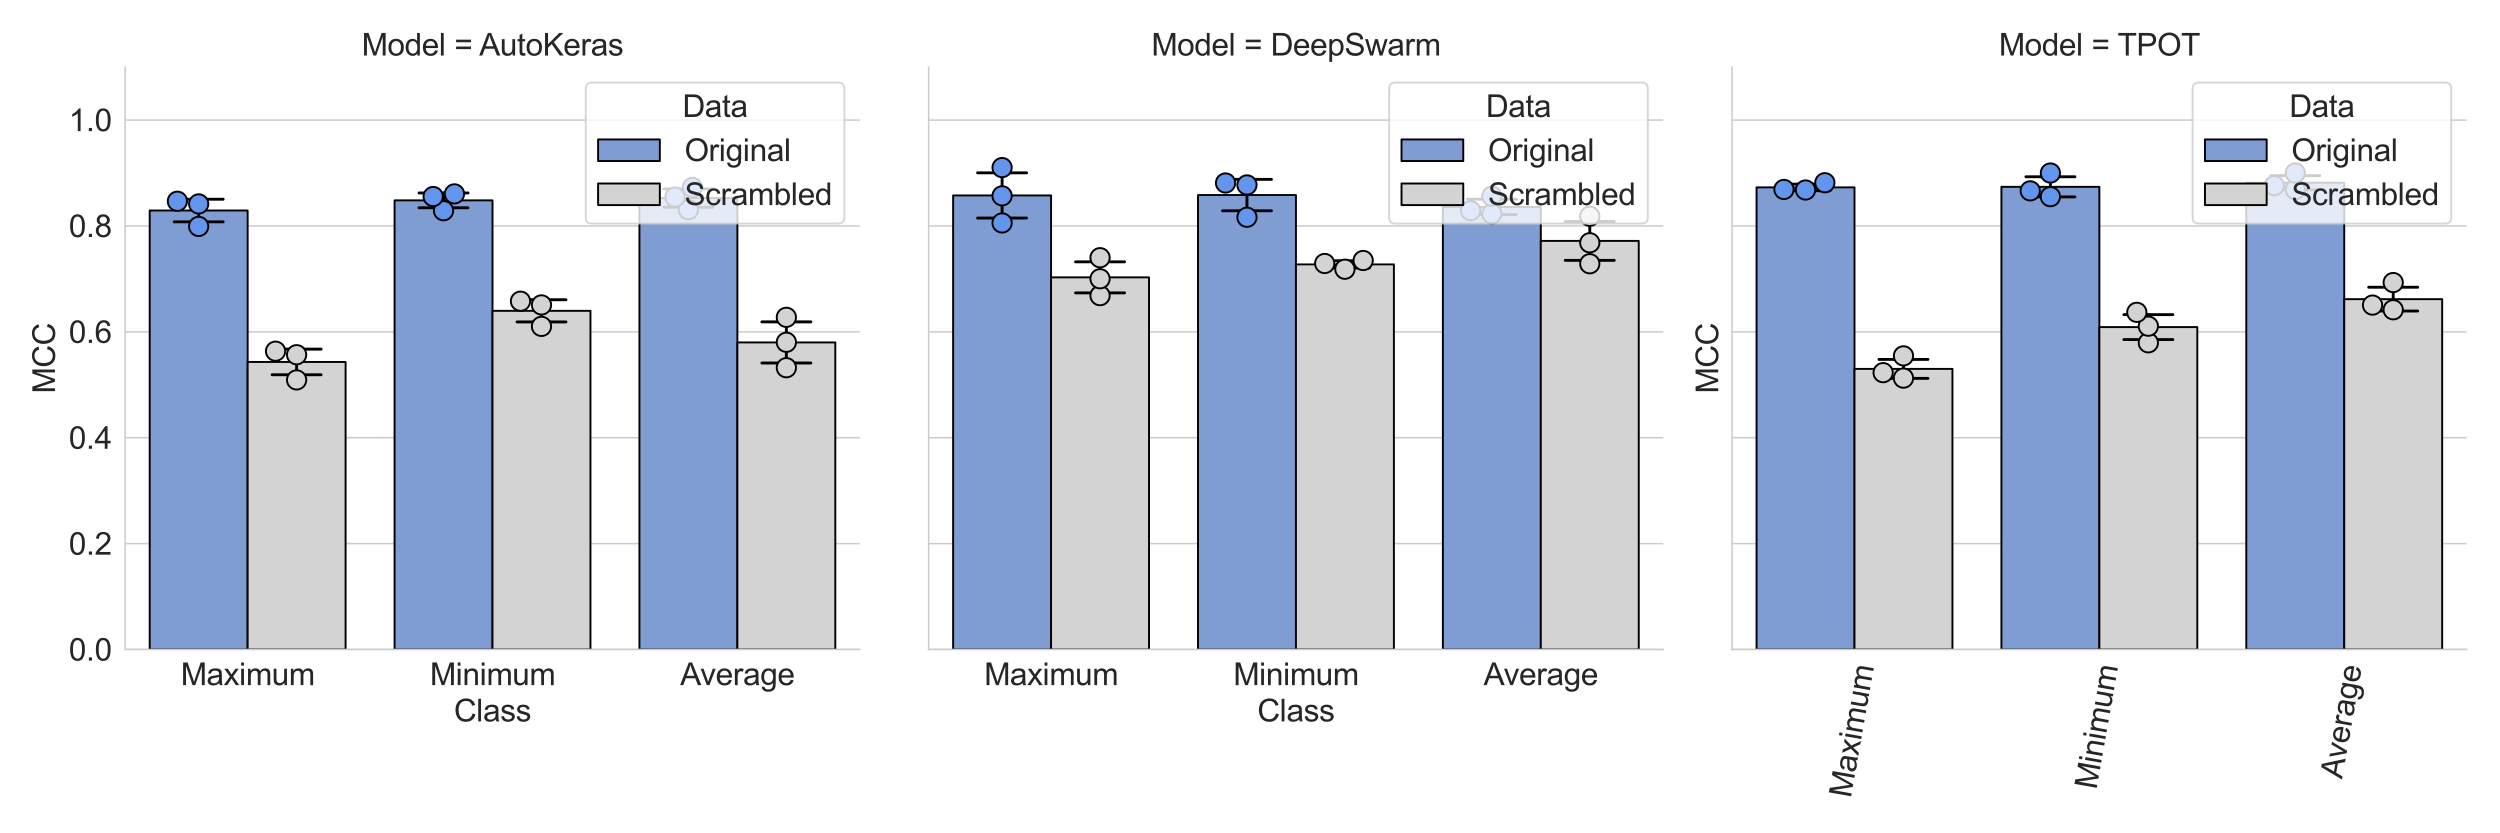 <?xml version="1.0" encoding="utf-8" standalone="no"?>
<!DOCTYPE svg PUBLIC "-//W3C//DTD SVG 1.1//EN"
  "http://www.w3.org/Graphics/SVG/1.1/DTD/svg11.dtd">
<svg height="432pt" version="1.1" viewBox="0 0 1296 432" width="1296pt" xmlns="http://www.w3.org/2000/svg" xmlns:xlink="http://www.w3.org/1999/xlink">
 <defs>
  <style type="text/css">*{stroke-linecap:butt;stroke-linejoin:round;}</style>
 </defs>
 <g id="figure_1">
  <g id="patch_1">
   <path d="M 0 432 
L 1296 432 
L 1296 0 
L 0 0 
z
" style="fill:#ffffff;"/>
  </g>
  <g id="axes_1">
   <g id="patch_2">
    <path d="M 64.91 336.706 
L 445.727 336.706 
L 445.727 34.8 
L 64.91 34.8 
z
" style="fill:#ffffff;"/>
   </g>
   <g id="matplotlib.axis_1">
    <g id="xtick_1">
     <g id="text_1">
      <!-- Maximum -->
      <g style="fill:#262626;" transform="translate(93.713 355.159)scale(0.16 -0.16)">
       <defs>
        <path d="M 475 0 
L 475 4581 
L 1388 4581 
L 2472 1338 
Q 2622 884 2691 659 
Q 2769 909 2934 1394 
L 4031 4581 
L 4847 4581 
L 4847 0 
L 4263 0 
L 4263 3834 
L 2931 0 
L 2384 0 
L 1059 3900 
L 1059 0 
L 475 0 
z
" id="ArialMT-4d" transform="scale(0.016)"/>
        <path d="M 2588 409 
Q 2275 144 1986 34 
Q 1697 -75 1366 -75 
Q 819 -75 525 192 
Q 231 459 231 875 
Q 231 1119 342 1320 
Q 453 1522 633 1644 
Q 813 1766 1038 1828 
Q 1203 1872 1538 1913 
Q 2219 1994 2541 2106 
Q 2544 2222 2544 2253 
Q 2544 2597 2384 2738 
Q 2169 2928 1744 2928 
Q 1347 2928 1158 2789 
Q 969 2650 878 2297 
L 328 2372 
Q 403 2725 575 2942 
Q 747 3159 1072 3276 
Q 1397 3394 1825 3394 
Q 2250 3394 2515 3294 
Q 2781 3194 2906 3042 
Q 3031 2891 3081 2659 
Q 3109 2516 3109 2141 
L 3109 1391 
Q 3109 606 3145 398 
Q 3181 191 3288 0 
L 2700 0 
Q 2613 175 2588 409 
z
M 2541 1666 
Q 2234 1541 1622 1453 
Q 1275 1403 1131 1340 
Q 988 1278 909 1158 
Q 831 1038 831 891 
Q 831 666 1001 516 
Q 1172 366 1500 366 
Q 1825 366 2078 508 
Q 2331 650 2450 897 
Q 2541 1088 2541 1459 
L 2541 1666 
z
" id="ArialMT-61" transform="scale(0.016)"/>
        <path d="M 47 0 
L 1259 1725 
L 138 3319 
L 841 3319 
L 1350 2541 
Q 1494 2319 1581 2169 
Q 1719 2375 1834 2534 
L 2394 3319 
L 3066 3319 
L 1919 1756 
L 3153 0 
L 2463 0 
L 1781 1031 
L 1600 1309 
L 728 0 
L 47 0 
z
" id="ArialMT-78" transform="scale(0.016)"/>
        <path d="M 425 3934 
L 425 4581 
L 988 4581 
L 988 3934 
L 425 3934 
z
M 425 0 
L 425 3319 
L 988 3319 
L 988 0 
L 425 0 
z
" id="ArialMT-69" transform="scale(0.016)"/>
        <path d="M 422 0 
L 422 3319 
L 925 3319 
L 925 2853 
Q 1081 3097 1340 3245 
Q 1600 3394 1931 3394 
Q 2300 3394 2536 3241 
Q 2772 3088 2869 2813 
Q 3263 3394 3894 3394 
Q 4388 3394 4653 3120 
Q 4919 2847 4919 2278 
L 4919 0 
L 4359 0 
L 4359 2091 
Q 4359 2428 4304 2576 
Q 4250 2725 4106 2815 
Q 3963 2906 3769 2906 
Q 3419 2906 3187 2673 
Q 2956 2441 2956 1928 
L 2956 0 
L 2394 0 
L 2394 2156 
Q 2394 2531 2256 2718 
Q 2119 2906 1806 2906 
Q 1569 2906 1367 2781 
Q 1166 2656 1075 2415 
Q 984 2175 984 1722 
L 984 0 
L 422 0 
z
" id="ArialMT-6d" transform="scale(0.016)"/>
        <path d="M 2597 0 
L 2597 488 
Q 2209 -75 1544 -75 
Q 1250 -75 995 37 
Q 741 150 617 320 
Q 494 491 444 738 
Q 409 903 409 1263 
L 409 3319 
L 972 3319 
L 972 1478 
Q 972 1038 1006 884 
Q 1059 663 1231 536 
Q 1403 409 1656 409 
Q 1909 409 2131 539 
Q 2353 669 2445 892 
Q 2538 1116 2538 1541 
L 2538 3319 
L 3100 3319 
L 3100 0 
L 2597 0 
z
" id="ArialMT-75" transform="scale(0.016)"/>
       </defs>
       <use xlink:href="#ArialMT-4d"/>
       <use x="83.301" xlink:href="#ArialMT-61"/>
       <use x="138.916" xlink:href="#ArialMT-78"/>
       <use x="188.916" xlink:href="#ArialMT-69"/>
       <use x="211.133" xlink:href="#ArialMT-6d"/>
       <use x="294.434" xlink:href="#ArialMT-75"/>
       <use x="350.049" xlink:href="#ArialMT-6d"/>
      </g>
     </g>
    </g>
    <g id="xtick_2">
     <g id="text_2">
      <!-- Minimum -->
      <g style="fill:#262626;" transform="translate(222.875 355.159)scale(0.16 -0.16)">
       <defs>
        <path d="M 422 0 
L 422 3319 
L 928 3319 
L 928 2847 
Q 1294 3394 1984 3394 
Q 2284 3394 2536 3286 
Q 2788 3178 2913 3003 
Q 3038 2828 3088 2588 
Q 3119 2431 3119 2041 
L 3119 0 
L 2556 0 
L 2556 2019 
Q 2556 2363 2490 2533 
Q 2425 2703 2258 2804 
Q 2091 2906 1866 2906 
Q 1506 2906 1245 2678 
Q 984 2450 984 1813 
L 984 0 
L 422 0 
z
" id="ArialMT-6e" transform="scale(0.016)"/>
       </defs>
       <use xlink:href="#ArialMT-4d"/>
       <use x="83.301" xlink:href="#ArialMT-69"/>
       <use x="105.518" xlink:href="#ArialMT-6e"/>
       <use x="161.133" xlink:href="#ArialMT-69"/>
       <use x="183.35" xlink:href="#ArialMT-6d"/>
       <use x="266.65" xlink:href="#ArialMT-75"/>
       <use x="322.266" xlink:href="#ArialMT-6d"/>
      </g>
     </g>
    </g>
    <g id="xtick_3">
     <g id="text_3">
      <!-- Average -->
      <g style="fill:#262626;" transform="translate(352.602 355.159)scale(0.16 -0.16)">
       <defs>
        <path d="M -9 0 
L 1750 4581 
L 2403 4581 
L 4278 0 
L 3588 0 
L 3053 1388 
L 1138 1388 
L 634 0 
L -9 0 
z
M 1313 1881 
L 2866 1881 
L 2388 3150 
Q 2169 3728 2063 4100 
Q 1975 3659 1816 3225 
L 1313 1881 
z
" id="ArialMT-41" transform="scale(0.016)"/>
        <path d="M 1344 0 
L 81 3319 
L 675 3319 
L 1388 1331 
Q 1503 1009 1600 663 
Q 1675 925 1809 1294 
L 2547 3319 
L 3125 3319 
L 1869 0 
L 1344 0 
z
" id="ArialMT-76" transform="scale(0.016)"/>
        <path d="M 2694 1069 
L 3275 997 
Q 3138 488 2766 206 
Q 2394 -75 1816 -75 
Q 1088 -75 661 373 
Q 234 822 234 1631 
Q 234 2469 665 2931 
Q 1097 3394 1784 3394 
Q 2450 3394 2872 2941 
Q 3294 2488 3294 1666 
Q 3294 1616 3291 1516 
L 816 1516 
Q 847 969 1125 678 
Q 1403 388 1819 388 
Q 2128 388 2347 550 
Q 2566 713 2694 1069 
z
M 847 1978 
L 2700 1978 
Q 2663 2397 2488 2606 
Q 2219 2931 1791 2931 
Q 1403 2931 1139 2672 
Q 875 2413 847 1978 
z
" id="ArialMT-65" transform="scale(0.016)"/>
        <path d="M 416 0 
L 416 3319 
L 922 3319 
L 922 2816 
Q 1116 3169 1280 3281 
Q 1444 3394 1641 3394 
Q 1925 3394 2219 3213 
L 2025 2691 
Q 1819 2813 1613 2813 
Q 1428 2813 1281 2702 
Q 1134 2591 1072 2394 
Q 978 2094 978 1738 
L 978 0 
L 416 0 
z
" id="ArialMT-72" transform="scale(0.016)"/>
        <path d="M 319 -275 
L 866 -356 
Q 900 -609 1056 -725 
Q 1266 -881 1628 -881 
Q 2019 -881 2231 -725 
Q 2444 -569 2519 -288 
Q 2563 -116 2559 434 
Q 2191 0 1641 0 
Q 956 0 581 494 
Q 206 988 206 1678 
Q 206 2153 378 2554 
Q 550 2956 876 3175 
Q 1203 3394 1644 3394 
Q 2231 3394 2613 2919 
L 2613 3319 
L 3131 3319 
L 3131 450 
Q 3131 -325 2973 -648 
Q 2816 -972 2473 -1159 
Q 2131 -1347 1631 -1347 
Q 1038 -1347 672 -1080 
Q 306 -813 319 -275 
z
M 784 1719 
Q 784 1066 1043 766 
Q 1303 466 1694 466 
Q 2081 466 2343 764 
Q 2606 1063 2606 1700 
Q 2606 2309 2336 2618 
Q 2066 2928 1684 2928 
Q 1309 2928 1046 2623 
Q 784 2319 784 1719 
z
" id="ArialMT-67" transform="scale(0.016)"/>
       </defs>
       <use xlink:href="#ArialMT-41"/>
       <use x="64.949" xlink:href="#ArialMT-76"/>
       <use x="114.949" xlink:href="#ArialMT-65"/>
       <use x="170.564" xlink:href="#ArialMT-72"/>
       <use x="203.865" xlink:href="#ArialMT-61"/>
       <use x="259.48" xlink:href="#ArialMT-67"/>
       <use x="315.096" xlink:href="#ArialMT-65"/>
      </g>
     </g>
    </g>
    <g id="text_4">
     <!-- Class -->
     <g style="fill:#262626;" transform="translate(235.315 373.979)scale(0.16 -0.16)">
      <defs>
       <path d="M 3763 1606 
L 4369 1453 
Q 4178 706 3683 314 
Q 3188 -78 2472 -78 
Q 1731 -78 1267 223 
Q 803 525 561 1097 
Q 319 1669 319 2325 
Q 319 3041 592 3573 
Q 866 4106 1370 4382 
Q 1875 4659 2481 4659 
Q 3169 4659 3637 4309 
Q 4106 3959 4291 3325 
L 3694 3184 
Q 3534 3684 3231 3912 
Q 2928 4141 2469 4141 
Q 1941 4141 1586 3887 
Q 1231 3634 1087 3207 
Q 944 2781 944 2328 
Q 944 1744 1114 1308 
Q 1284 872 1643 656 
Q 2003 441 2422 441 
Q 2931 441 3284 734 
Q 3638 1028 3763 1606 
z
" id="ArialMT-43" transform="scale(0.016)"/>
       <path d="M 409 0 
L 409 4581 
L 972 4581 
L 972 0 
L 409 0 
z
" id="ArialMT-6c" transform="scale(0.016)"/>
       <path d="M 197 991 
L 753 1078 
Q 800 744 1014 566 
Q 1228 388 1613 388 
Q 2000 388 2187 545 
Q 2375 703 2375 916 
Q 2375 1106 2209 1216 
Q 2094 1291 1634 1406 
Q 1016 1563 777 1677 
Q 538 1791 414 1992 
Q 291 2194 291 2438 
Q 291 2659 392 2848 
Q 494 3038 669 3163 
Q 800 3259 1026 3326 
Q 1253 3394 1513 3394 
Q 1903 3394 2198 3281 
Q 2494 3169 2634 2976 
Q 2775 2784 2828 2463 
L 2278 2388 
Q 2241 2644 2061 2787 
Q 1881 2931 1553 2931 
Q 1166 2931 1000 2803 
Q 834 2675 834 2503 
Q 834 2394 903 2306 
Q 972 2216 1119 2156 
Q 1203 2125 1616 2013 
Q 2213 1853 2448 1751 
Q 2684 1650 2818 1456 
Q 2953 1263 2953 975 
Q 2953 694 2789 445 
Q 2625 197 2315 61 
Q 2006 -75 1616 -75 
Q 969 -75 630 194 
Q 291 463 197 991 
z
" id="ArialMT-73" transform="scale(0.016)"/>
      </defs>
      <use xlink:href="#ArialMT-43"/>
      <use x="72.217" xlink:href="#ArialMT-6c"/>
      <use x="94.434" xlink:href="#ArialMT-61"/>
      <use x="150.049" xlink:href="#ArialMT-73"/>
      <use x="200.049" xlink:href="#ArialMT-73"/>
     </g>
    </g>
   </g>
   <g id="matplotlib.axis_2">
    <g id="ytick_1">
     <g id="line2d_1">
      <path clip-path="url(#p1023184e38)" d="M 64.91 336.706 
L 445.727 336.706 
" style="fill:none;stroke:#cccccc;stroke-linecap:round;stroke-width:0.8;"/>
     </g>
     <g id="text_5">
      <!-- 0.0 -->
      <g style="fill:#262626;" transform="translate(35.67 342.433)scale(0.16 -0.16)">
       <defs>
        <path d="M 266 2259 
Q 266 3072 433 3567 
Q 600 4063 929 4331 
Q 1259 4600 1759 4600 
Q 2128 4600 2406 4451 
Q 2684 4303 2865 4023 
Q 3047 3744 3150 3342 
Q 3253 2941 3253 2259 
Q 3253 1453 3087 958 
Q 2922 463 2592 192 
Q 2263 -78 1759 -78 
Q 1097 -78 719 397 
Q 266 969 266 2259 
z
M 844 2259 
Q 844 1131 1108 757 
Q 1372 384 1759 384 
Q 2147 384 2411 759 
Q 2675 1134 2675 2259 
Q 2675 3391 2411 3762 
Q 2147 4134 1753 4134 
Q 1366 4134 1134 3806 
Q 844 3388 844 2259 
z
" id="ArialMT-30" transform="scale(0.016)"/>
        <path d="M 581 0 
L 581 641 
L 1222 641 
L 1222 0 
L 581 0 
z
" id="ArialMT-2e" transform="scale(0.016)"/>
       </defs>
       <use xlink:href="#ArialMT-30"/>
       <use x="55.615" xlink:href="#ArialMT-2e"/>
       <use x="83.398" xlink:href="#ArialMT-30"/>
      </g>
     </g>
    </g>
    <g id="ytick_2">
     <g id="line2d_2">
      <path clip-path="url(#p1023184e38)" d="M 64.91 281.814 
L 445.727 281.814 
" style="fill:none;stroke:#cccccc;stroke-linecap:round;stroke-width:0.8;"/>
     </g>
     <g id="text_6">
      <!-- 0.2 -->
      <g style="fill:#262626;" transform="translate(35.67 287.541)scale(0.16 -0.16)">
       <defs>
        <path d="M 3222 541 
L 3222 0 
L 194 0 
Q 188 203 259 391 
Q 375 700 629 1000 
Q 884 1300 1366 1694 
Q 2113 2306 2375 2664 
Q 2638 3022 2638 3341 
Q 2638 3675 2398 3904 
Q 2159 4134 1775 4134 
Q 1369 4134 1125 3890 
Q 881 3647 878 3216 
L 300 3275 
Q 359 3922 746 4261 
Q 1134 4600 1788 4600 
Q 2447 4600 2831 4234 
Q 3216 3869 3216 3328 
Q 3216 3053 3103 2787 
Q 2991 2522 2730 2228 
Q 2469 1934 1863 1422 
Q 1356 997 1212 845 
Q 1069 694 975 541 
L 3222 541 
z
" id="ArialMT-32" transform="scale(0.016)"/>
       </defs>
       <use xlink:href="#ArialMT-30"/>
       <use x="55.615" xlink:href="#ArialMT-2e"/>
       <use x="83.398" xlink:href="#ArialMT-32"/>
      </g>
     </g>
    </g>
    <g id="ytick_3">
     <g id="line2d_3">
      <path clip-path="url(#p1023184e38)" d="M 64.91 226.922 
L 445.727 226.922 
" style="fill:none;stroke:#cccccc;stroke-linecap:round;stroke-width:0.8;"/>
     </g>
     <g id="text_7">
      <!-- 0.4 -->
      <g style="fill:#262626;" transform="translate(35.67 232.648)scale(0.16 -0.16)">
       <defs>
        <path d="M 2069 0 
L 2069 1097 
L 81 1097 
L 81 1613 
L 2172 4581 
L 2631 4581 
L 2631 1613 
L 3250 1613 
L 3250 1097 
L 2631 1097 
L 2631 0 
L 2069 0 
z
M 2069 1613 
L 2069 3678 
L 634 1613 
L 2069 1613 
z
" id="ArialMT-34" transform="scale(0.016)"/>
       </defs>
       <use xlink:href="#ArialMT-30"/>
       <use x="55.615" xlink:href="#ArialMT-2e"/>
       <use x="83.398" xlink:href="#ArialMT-34"/>
      </g>
     </g>
    </g>
    <g id="ytick_4">
     <g id="line2d_4">
      <path clip-path="url(#p1023184e38)" d="M 64.91 172.03 
L 445.727 172.03 
" style="fill:none;stroke:#cccccc;stroke-linecap:round;stroke-width:0.8;"/>
     </g>
     <g id="text_8">
      <!-- 0.6 -->
      <g style="fill:#262626;" transform="translate(35.67 177.756)scale(0.16 -0.16)">
       <defs>
        <path d="M 3184 3459 
L 2625 3416 
Q 2550 3747 2413 3897 
Q 2184 4138 1850 4138 
Q 1581 4138 1378 3988 
Q 1113 3794 959 3422 
Q 806 3050 800 2363 
Q 1003 2672 1297 2822 
Q 1591 2972 1913 2972 
Q 2475 2972 2870 2558 
Q 3266 2144 3266 1488 
Q 3266 1056 3080 686 
Q 2894 316 2569 119 
Q 2244 -78 1831 -78 
Q 1128 -78 684 439 
Q 241 956 241 2144 
Q 241 3472 731 4075 
Q 1159 4600 1884 4600 
Q 2425 4600 2770 4297 
Q 3116 3994 3184 3459 
z
M 888 1484 
Q 888 1194 1011 928 
Q 1134 663 1356 523 
Q 1578 384 1822 384 
Q 2178 384 2434 671 
Q 2691 959 2691 1453 
Q 2691 1928 2437 2201 
Q 2184 2475 1800 2475 
Q 1419 2475 1153 2201 
Q 888 1928 888 1484 
z
" id="ArialMT-36" transform="scale(0.016)"/>
       </defs>
       <use xlink:href="#ArialMT-30"/>
       <use x="55.615" xlink:href="#ArialMT-2e"/>
       <use x="83.398" xlink:href="#ArialMT-36"/>
      </g>
     </g>
    </g>
    <g id="ytick_5">
     <g id="line2d_5">
      <path clip-path="url(#p1023184e38)" d="M 64.91 117.138 
L 445.727 117.138 
" style="fill:none;stroke:#cccccc;stroke-linecap:round;stroke-width:0.8;"/>
     </g>
     <g id="text_9">
      <!-- 0.8 -->
      <g style="fill:#262626;" transform="translate(35.67 122.864)scale(0.16 -0.16)">
       <defs>
        <path d="M 1131 2484 
Q 781 2613 612 2850 
Q 444 3088 444 3419 
Q 444 3919 803 4259 
Q 1163 4600 1759 4600 
Q 2359 4600 2725 4251 
Q 3091 3903 3091 3403 
Q 3091 3084 2923 2848 
Q 2756 2613 2416 2484 
Q 2838 2347 3058 2040 
Q 3278 1734 3278 1309 
Q 3278 722 2862 322 
Q 2447 -78 1769 -78 
Q 1091 -78 675 323 
Q 259 725 259 1325 
Q 259 1772 486 2073 
Q 713 2375 1131 2484 
z
M 1019 3438 
Q 1019 3113 1228 2906 
Q 1438 2700 1772 2700 
Q 2097 2700 2305 2904 
Q 2513 3109 2513 3406 
Q 2513 3716 2298 3927 
Q 2084 4138 1766 4138 
Q 1444 4138 1231 3931 
Q 1019 3725 1019 3438 
z
M 838 1322 
Q 838 1081 952 856 
Q 1066 631 1291 507 
Q 1516 384 1775 384 
Q 2178 384 2440 643 
Q 2703 903 2703 1303 
Q 2703 1709 2433 1975 
Q 2163 2241 1756 2241 
Q 1359 2241 1098 1978 
Q 838 1716 838 1322 
z
" id="ArialMT-38" transform="scale(0.016)"/>
       </defs>
       <use xlink:href="#ArialMT-30"/>
       <use x="55.615" xlink:href="#ArialMT-2e"/>
       <use x="83.398" xlink:href="#ArialMT-38"/>
      </g>
     </g>
    </g>
    <g id="ytick_6">
     <g id="line2d_6">
      <path clip-path="url(#p1023184e38)" d="M 64.91 62.246 
L 445.727 62.246 
" style="fill:none;stroke:#cccccc;stroke-linecap:round;stroke-width:0.8;"/>
     </g>
     <g id="text_10">
      <!-- 1.0 -->
      <g style="fill:#262626;" transform="translate(35.67 67.972)scale(0.16 -0.16)">
       <defs>
        <path d="M 2384 0 
L 1822 0 
L 1822 3584 
Q 1619 3391 1289 3197 
Q 959 3003 697 2906 
L 697 3450 
Q 1169 3672 1522 3987 
Q 1875 4303 2022 4600 
L 2384 4600 
L 2384 0 
z
" id="ArialMT-31" transform="scale(0.016)"/>
       </defs>
       <use xlink:href="#ArialMT-31"/>
       <use x="55.615" xlink:href="#ArialMT-2e"/>
       <use x="83.398" xlink:href="#ArialMT-30"/>
      </g>
     </g>
    </g>
    <g id="text_11">
     <!-- MCC -->
     <g style="fill:#262626;" transform="translate(28.49 203.972)rotate(-90)scale(0.16 -0.16)">
      <use xlink:href="#ArialMT-4d"/>
      <use x="83.301" xlink:href="#ArialMT-43"/>
      <use x="155.518" xlink:href="#ArialMT-43"/>
     </g>
    </g>
   </g>
   <g id="PathCollection_1"/>
   <g id="PathCollection_2"/>
   <g id="patch_3">
    <path clip-path="url(#p1023184e38)" d="M 77.604 336.706 
L 128.379 336.706 
L 128.379 109.134 
L 77.604 109.134 
z
" style="fill:#7f9dd2;stroke:#000000;stroke-linejoin:miter;"/>
   </g>
   <g id="patch_4">
    <path clip-path="url(#p1023184e38)" d="M 204.543 336.706 
L 255.318 336.706 
L 255.318 103.877 
L 204.543 103.877 
z
" style="fill:#7f9dd2;stroke:#000000;stroke-linejoin:miter;"/>
   </g>
   <g id="patch_5">
    <path clip-path="url(#p1023184e38)" d="M 331.482 336.706 
L 382.257 336.706 
L 382.257 102.7 
L 331.482 102.7 
z
" style="fill:#7f9dd2;stroke:#000000;stroke-linejoin:miter;"/>
   </g>
   <g id="patch_6">
    <path clip-path="url(#p1023184e38)" d="M 128.379 336.706 
L 179.155 336.706 
L 179.155 187.633 
L 128.379 187.633 
z
" style="fill:#d3d3d3;stroke:#000000;stroke-linejoin:miter;"/>
   </g>
   <g id="patch_7">
    <path clip-path="url(#p1023184e38)" d="M 255.318 336.706 
L 306.094 336.706 
L 306.094 161.135 
L 255.318 161.135 
z
" style="fill:#d3d3d3;stroke:#000000;stroke-linejoin:miter;"/>
   </g>
   <g id="patch_8">
    <path clip-path="url(#p1023184e38)" d="M 382.257 336.706 
L 433.033 336.706 
L 433.033 177.519 
L 382.257 177.519 
z
" style="fill:#d3d3d3;stroke:#000000;stroke-linejoin:miter;"/>
   </g>
   <g id="line2d_7">
    <path clip-path="url(#p1023184e38)" d="M 102.992 114.989 
L 102.992 103.279 
" style="fill:none;stroke:#000000;stroke-linecap:round;stroke-width:1.5;"/>
   </g>
   <g id="line2d_8">
    <path clip-path="url(#p1023184e38)" d="M 90.298 114.989 
L 115.686 114.989 
" style="fill:none;stroke:#000000;stroke-linecap:round;stroke-width:1.5;"/>
   </g>
   <g id="line2d_9">
    <path clip-path="url(#p1023184e38)" d="M 90.298 103.279 
L 115.686 103.279 
" style="fill:none;stroke:#000000;stroke-linecap:round;stroke-width:1.5;"/>
   </g>
   <g id="line2d_10">
    <path clip-path="url(#p1023184e38)" d="M 229.931 107.711 
L 229.931 100.043 
" style="fill:none;stroke:#000000;stroke-linecap:round;stroke-width:1.5;"/>
   </g>
   <g id="line2d_11">
    <path clip-path="url(#p1023184e38)" d="M 217.237 107.711 
L 242.624 107.711 
" style="fill:none;stroke:#000000;stroke-linecap:round;stroke-width:1.5;"/>
   </g>
   <g id="line2d_12">
    <path clip-path="url(#p1023184e38)" d="M 217.237 100.043 
L 242.624 100.043 
" style="fill:none;stroke:#000000;stroke-linecap:round;stroke-width:1.5;"/>
   </g>
   <g id="line2d_13">
    <path clip-path="url(#p1023184e38)" d="M 356.869 107.448 
L 356.869 97.952 
" style="fill:none;stroke:#000000;stroke-linecap:round;stroke-width:1.5;"/>
   </g>
   <g id="line2d_14">
    <path clip-path="url(#p1023184e38)" d="M 344.176 107.448 
L 369.563 107.448 
" style="fill:none;stroke:#000000;stroke-linecap:round;stroke-width:1.5;"/>
   </g>
   <g id="line2d_15">
    <path clip-path="url(#p1023184e38)" d="M 344.176 97.952 
L 369.563 97.952 
" style="fill:none;stroke:#000000;stroke-linecap:round;stroke-width:1.5;"/>
   </g>
   <g id="line2d_16">
    <path clip-path="url(#p1023184e38)" d="M 153.767 194.269 
L 153.767 180.996 
" style="fill:none;stroke:#000000;stroke-linecap:round;stroke-width:1.5;"/>
   </g>
   <g id="line2d_17">
    <path clip-path="url(#p1023184e38)" d="M 141.073 194.269 
L 166.461 194.269 
" style="fill:none;stroke:#000000;stroke-linecap:round;stroke-width:1.5;"/>
   </g>
   <g id="line2d_18">
    <path clip-path="url(#p1023184e38)" d="M 141.073 180.996 
L 166.461 180.996 
" style="fill:none;stroke:#000000;stroke-linecap:round;stroke-width:1.5;"/>
   </g>
   <g id="line2d_19">
    <path clip-path="url(#p1023184e38)" d="M 280.706 166.889 
L 280.706 155.381 
" style="fill:none;stroke:#000000;stroke-linecap:round;stroke-width:1.5;"/>
   </g>
   <g id="line2d_20">
    <path clip-path="url(#p1023184e38)" d="M 268.012 166.889 
L 293.4 166.889 
" style="fill:none;stroke:#000000;stroke-linecap:round;stroke-width:1.5;"/>
   </g>
   <g id="line2d_21">
    <path clip-path="url(#p1023184e38)" d="M 268.012 155.381 
L 293.4 155.381 
" style="fill:none;stroke:#000000;stroke-linecap:round;stroke-width:1.5;"/>
   </g>
   <g id="line2d_22">
    <path clip-path="url(#p1023184e38)" d="M 407.645 188.183 
L 407.645 166.855 
" style="fill:none;stroke:#000000;stroke-linecap:round;stroke-width:1.5;"/>
   </g>
   <g id="line2d_23">
    <path clip-path="url(#p1023184e38)" d="M 394.951 188.183 
L 420.339 188.183 
" style="fill:none;stroke:#000000;stroke-linecap:round;stroke-width:1.5;"/>
   </g>
   <g id="line2d_24">
    <path clip-path="url(#p1023184e38)" d="M 394.951 166.855 
L 420.339 166.855 
" style="fill:none;stroke:#000000;stroke-linecap:round;stroke-width:1.5;"/>
   </g>
   <g id="patch_9">
    <path d="M 64.91 336.706 
L 64.91 34.8 
" style="fill:none;stroke:#cccccc;stroke-linecap:square;stroke-linejoin:miter;stroke-width:0.8;"/>
   </g>
   <g id="patch_10">
    <path d="M 64.91 336.706 
L 445.727 336.706 
" style="fill:none;stroke:#cccccc;stroke-linecap:square;stroke-linejoin:miter;stroke-width:0.8;"/>
   </g>
   <g id="PathCollection_3">
    <defs>
     <path d="M 0 5 
C 1.326 5 2.598 4.473 3.536 3.536 
C 4.473 2.598 5 1.326 5 -0 
C 5 -1.326 4.473 -2.598 3.536 -3.536 
C 2.598 -4.473 1.326 -5 0 -5 
C -1.326 -5 -2.598 -4.473 -3.536 -3.536 
C -4.473 -2.598 -5 -1.326 -5 0 
C -5 1.326 -4.473 2.598 -3.536 3.536 
C -2.598 4.473 -1.326 5 0 5 
z
" id="C0_0_cd3de07cc1"/>
    </defs>
    <g clip-path="url(#p1023184e38)">
     <use style="fill:#6495ed;stroke:#000000;" x="102.992" xlink:href="#C0_0_cd3de07cc1" y="117.375"/>
    </g>
    <g clip-path="url(#p1023184e38)">
     <use style="fill:#6495ed;stroke:#000000;" x="102.992" xlink:href="#C0_0_cd3de07cc1" y="105.711"/>
    </g>
    <g clip-path="url(#p1023184e38)">
     <use style="fill:#6495ed;stroke:#000000;" x="91.958" xlink:href="#C0_0_cd3de07cc1" y="104.317"/>
    </g>
   </g>
   <g id="PathCollection_4">
    <defs>
     <path d="M 0 5 
C 1.326 5 2.598 4.473 3.536 3.536 
C 4.473 2.598 5 1.326 5 -0 
C 5 -1.326 4.473 -2.598 3.536 -3.536 
C 2.598 -4.473 1.326 -5 0 -5 
C -1.326 -5 -2.598 -4.473 -3.536 -3.536 
C -4.473 -2.598 -5 -1.326 -5 0 
C -5 1.326 -4.473 2.598 -3.536 3.536 
C -2.598 4.473 -1.326 5 0 5 
z
" id="C1_0_7ff49a3052"/>
    </defs>
    <g clip-path="url(#p1023184e38)">
     <use style="fill:#d3d3d3;stroke:#000000;" x="153.767" xlink:href="#C1_0_7ff49a3052" y="196.958"/>
    </g>
    <g clip-path="url(#p1023184e38)">
     <use style="fill:#d3d3d3;stroke:#000000;" x="153.767" xlink:href="#C1_0_7ff49a3052" y="183.888"/>
    </g>
    <g clip-path="url(#p1023184e38)">
     <use style="fill:#d3d3d3;stroke:#000000;" x="142.849" xlink:href="#C1_0_7ff49a3052" y="182.052"/>
    </g>
   </g>
   <g id="PathCollection_5">
    <defs>
     <path d="M 0 5 
C 1.326 5 2.598 4.473 3.536 3.536 
C 4.473 2.598 5 1.326 5 -0 
C 5 -1.326 4.473 -2.598 3.536 -3.536 
C 2.598 -4.473 1.326 -5 0 -5 
C -1.326 -5 -2.598 -4.473 -3.536 -3.536 
C -4.473 -2.598 -5 -1.326 -5 0 
C -5 1.326 -4.473 2.598 -3.536 3.536 
C -2.598 4.473 -1.326 5 0 5 
z
" id="C2_0_d49fe189fa"/>
    </defs>
    <g clip-path="url(#p1023184e38)">
     <use style="fill:#6495ed;stroke:#000000;" x="229.931" xlink:href="#C2_0_d49fe189fa" y="109.241"/>
    </g>
    <g clip-path="url(#p1023184e38)">
     <use style="fill:#6495ed;stroke:#000000;" x="224.552" xlink:href="#C2_0_d49fe189fa" y="101.883"/>
    </g>
    <g clip-path="url(#p1023184e38)">
     <use style="fill:#6495ed;stroke:#000000;" x="235.59" xlink:href="#C2_0_d49fe189fa" y="100.507"/>
    </g>
   </g>
   <g id="PathCollection_6">
    <defs>
     <path d="M 0 5 
C 1.326 5 2.598 4.473 3.536 3.536 
C 4.473 2.598 5 1.326 5 -0 
C 5 -1.326 4.473 -2.598 3.536 -3.536 
C 2.598 -4.473 1.326 -5 0 -5 
C -1.326 -5 -2.598 -4.473 -3.536 -3.536 
C -4.473 -2.598 -5 -1.326 -5 0 
C -5 1.326 -4.473 2.598 -3.536 3.536 
C -2.598 4.473 -1.326 5 0 5 
z
" id="C3_0_cf02159a1f"/>
    </defs>
    <g clip-path="url(#p1023184e38)">
     <use style="fill:#d3d3d3;stroke:#000000;" x="280.706" xlink:href="#C3_0_cf02159a1f" y="169.196"/>
    </g>
    <g clip-path="url(#p1023184e38)">
     <use style="fill:#d3d3d3;stroke:#000000;" x="280.706" xlink:href="#C3_0_cf02159a1f" y="158.072"/>
    </g>
    <g clip-path="url(#p1023184e38)">
     <use style="fill:#d3d3d3;stroke:#000000;" x="269.818" xlink:href="#C3_0_cf02159a1f" y="156.137"/>
    </g>
   </g>
   <g id="PathCollection_7">
    <defs>
     <path d="M 0 5 
C 1.326 5 2.598 4.473 3.536 3.536 
C 4.473 2.598 5 1.326 5 -0 
C 5 -1.326 4.473 -2.598 3.536 -3.536 
C 2.598 -4.473 1.326 -5 0 -5 
C -1.326 -5 -2.598 -4.473 -3.536 -3.536 
C -4.473 -2.598 -5 -1.326 -5 0 
C -5 1.326 -4.473 2.598 -3.536 3.536 
C -2.598 4.473 -1.326 5 0 5 
z
" id="C4_0_34514afb32"/>
    </defs>
    <g clip-path="url(#p1023184e38)">
     <use style="fill:#6495ed;stroke:#000000;" x="356.869" xlink:href="#C4_0_34514afb32" y="108.762"/>
    </g>
    <g clip-path="url(#p1023184e38)">
     <use style="fill:#6495ed;stroke:#000000;" x="349.945" xlink:href="#C4_0_34514afb32" y="102.17"/>
    </g>
    <g clip-path="url(#p1023184e38)">
     <use style="fill:#6495ed;stroke:#000000;" x="358.929" xlink:href="#C4_0_34514afb32" y="97.167"/>
    </g>
   </g>
   <g id="PathCollection_8">
    <defs>
     <path d="M 0 5 
C 1.326 5 2.598 4.473 3.536 3.536 
C 4.473 2.598 5 1.326 5 -0 
C 5 -1.326 4.473 -2.598 3.536 -3.536 
C 2.598 -4.473 1.326 -5 0 -5 
C -1.326 -5 -2.598 -4.473 -3.536 -3.536 
C -4.473 -2.598 -5 -1.326 -5 0 
C -5 1.326 -4.473 2.598 -3.536 3.536 
C -2.598 4.473 -1.326 5 0 5 
z
" id="C5_0_0ecbbad553"/>
    </defs>
    <g clip-path="url(#p1023184e38)">
     <use style="fill:#d3d3d3;stroke:#000000;" x="407.645" xlink:href="#C5_0_0ecbbad553" y="190.621"/>
    </g>
    <g clip-path="url(#p1023184e38)">
     <use style="fill:#d3d3d3;stroke:#000000;" x="407.645" xlink:href="#C5_0_0ecbbad553" y="177.434"/>
    </g>
    <g clip-path="url(#p1023184e38)">
     <use style="fill:#d3d3d3;stroke:#000000;" x="407.645" xlink:href="#C5_0_0ecbbad553" y="164.5"/>
    </g>
   </g>
   <g id="text_12">
    <!-- Model = AutoKeras -->
    <g style="fill:#262626;" transform="translate(187.5 28.8)scale(0.16 -0.16)">
     <defs>
      <path d="M 213 1659 
Q 213 2581 725 3025 
Q 1153 3394 1769 3394 
Q 2453 3394 2887 2945 
Q 3322 2497 3322 1706 
Q 3322 1066 3130 698 
Q 2938 331 2570 128 
Q 2203 -75 1769 -75 
Q 1072 -75 642 372 
Q 213 819 213 1659 
z
M 791 1659 
Q 791 1022 1069 705 
Q 1347 388 1769 388 
Q 2188 388 2466 706 
Q 2744 1025 2744 1678 
Q 2744 2294 2464 2611 
Q 2184 2928 1769 2928 
Q 1347 2928 1069 2612 
Q 791 2297 791 1659 
z
" id="ArialMT-6f" transform="scale(0.016)"/>
      <path d="M 2575 0 
L 2575 419 
Q 2259 -75 1647 -75 
Q 1250 -75 917 144 
Q 584 363 401 755 
Q 219 1147 219 1656 
Q 219 2153 384 2558 
Q 550 2963 881 3178 
Q 1213 3394 1622 3394 
Q 1922 3394 2156 3267 
Q 2391 3141 2538 2938 
L 2538 4581 
L 3097 4581 
L 3097 0 
L 2575 0 
z
M 797 1656 
Q 797 1019 1065 703 
Q 1334 388 1700 388 
Q 2069 388 2326 689 
Q 2584 991 2584 1609 
Q 2584 2291 2321 2609 
Q 2059 2928 1675 2928 
Q 1300 2928 1048 2622 
Q 797 2316 797 1656 
z
" id="ArialMT-64" transform="scale(0.016)"/>
      <path id="ArialMT-20" transform="scale(0.016)"/>
      <path d="M 3381 2694 
L 356 2694 
L 356 3219 
L 3381 3219 
L 3381 2694 
z
M 3381 1303 
L 356 1303 
L 356 1828 
L 3381 1828 
L 3381 1303 
z
" id="ArialMT-3d" transform="scale(0.016)"/>
      <path d="M 1650 503 
L 1731 6 
Q 1494 -44 1306 -44 
Q 1000 -44 831 53 
Q 663 150 594 308 
Q 525 466 525 972 
L 525 2881 
L 113 2881 
L 113 3319 
L 525 3319 
L 525 4141 
L 1084 4478 
L 1084 3319 
L 1650 3319 
L 1650 2881 
L 1084 2881 
L 1084 941 
Q 1084 700 1114 631 
Q 1144 563 1211 522 
Q 1278 481 1403 481 
Q 1497 481 1650 503 
z
" id="ArialMT-74" transform="scale(0.016)"/>
      <path d="M 469 0 
L 469 4581 
L 1075 4581 
L 1075 2309 
L 3350 4581 
L 4172 4581 
L 2250 2725 
L 4256 0 
L 3456 0 
L 1825 2319 
L 1075 1588 
L 1075 0 
L 469 0 
z
" id="ArialMT-4b" transform="scale(0.016)"/>
     </defs>
     <use xlink:href="#ArialMT-4d"/>
     <use x="83.301" xlink:href="#ArialMT-6f"/>
     <use x="138.916" xlink:href="#ArialMT-64"/>
     <use x="194.531" xlink:href="#ArialMT-65"/>
     <use x="250.146" xlink:href="#ArialMT-6c"/>
     <use x="272.363" xlink:href="#ArialMT-20"/>
     <use x="300.146" xlink:href="#ArialMT-3d"/>
     <use x="358.545" xlink:href="#ArialMT-20"/>
     <use x="380.828" xlink:href="#ArialMT-41"/>
     <use x="447.527" xlink:href="#ArialMT-75"/>
     <use x="503.143" xlink:href="#ArialMT-74"/>
     <use x="530.926" xlink:href="#ArialMT-6f"/>
     <use x="586.541" xlink:href="#ArialMT-4b"/>
     <use x="653.24" xlink:href="#ArialMT-65"/>
     <use x="708.855" xlink:href="#ArialMT-72"/>
     <use x="742.156" xlink:href="#ArialMT-61"/>
     <use x="797.771" xlink:href="#ArialMT-73"/>
    </g>
   </g>
   <g id="legend_1">
    <g id="patch_11">
     <path d="M 306.854 115.89 
L 434.527 115.89 
Q 437.727 115.89 437.727 112.69 
L 437.727 46 
Q 437.727 42.8 434.527 42.8 
L 306.854 42.8 
Q 303.654 42.8 303.654 46 
L 303.654 112.69 
Q 303.654 115.89 306.854 115.89 
z
" style="fill:#ffffff;opacity:0.8;stroke:#cccccc;stroke-linejoin:miter;"/>
    </g>
    <g id="text_13">
     <!-- Data -->
     <g style="fill:#262626;" transform="translate(353.793 60.653)scale(0.16 -0.16)">
      <defs>
       <path d="M 494 0 
L 494 4581 
L 2072 4581 
Q 2606 4581 2888 4516 
Q 3281 4425 3559 4188 
Q 3922 3881 4101 3404 
Q 4281 2928 4281 2316 
Q 4281 1794 4159 1391 
Q 4038 988 3847 723 
Q 3656 459 3429 307 
Q 3203 156 2883 78 
Q 2563 0 2147 0 
L 494 0 
z
M 1100 541 
L 2078 541 
Q 2531 541 2789 625 
Q 3047 709 3200 863 
Q 3416 1078 3536 1442 
Q 3656 1806 3656 2325 
Q 3656 3044 3420 3430 
Q 3184 3816 2847 3947 
Q 2603 4041 2063 4041 
L 1100 4041 
L 1100 541 
z
" id="ArialMT-44" transform="scale(0.016)"/>
      </defs>
      <use xlink:href="#ArialMT-44"/>
      <use x="72.217" xlink:href="#ArialMT-61"/>
      <use x="127.832" xlink:href="#ArialMT-74"/>
      <use x="155.615" xlink:href="#ArialMT-61"/>
     </g>
    </g>
    <g id="patch_12">
     <path d="M 310.054 83.49 
L 342.054 83.49 
L 342.054 72.29 
L 310.054 72.29 
z
" style="fill:#7f9dd2;stroke:#000000;stroke-linejoin:miter;"/>
    </g>
    <g id="text_14">
     <!-- Original -->
     <g style="fill:#262626;" transform="translate(354.854 83.49)scale(0.16 -0.16)">
      <defs>
       <path d="M 309 2231 
Q 309 3372 921 4017 
Q 1534 4663 2503 4663 
Q 3138 4663 3647 4359 
Q 4156 4056 4423 3514 
Q 4691 2972 4691 2284 
Q 4691 1588 4409 1038 
Q 4128 488 3612 205 
Q 3097 -78 2500 -78 
Q 1853 -78 1343 234 
Q 834 547 571 1087 
Q 309 1628 309 2231 
z
M 934 2222 
Q 934 1394 1379 917 
Q 1825 441 2497 441 
Q 3181 441 3623 922 
Q 4066 1403 4066 2288 
Q 4066 2847 3877 3264 
Q 3688 3681 3323 3911 
Q 2959 4141 2506 4141 
Q 1863 4141 1398 3698 
Q 934 3256 934 2222 
z
" id="ArialMT-4f" transform="scale(0.016)"/>
      </defs>
      <use xlink:href="#ArialMT-4f"/>
      <use x="77.783" xlink:href="#ArialMT-72"/>
      <use x="111.084" xlink:href="#ArialMT-69"/>
      <use x="133.301" xlink:href="#ArialMT-67"/>
      <use x="188.916" xlink:href="#ArialMT-69"/>
      <use x="211.133" xlink:href="#ArialMT-6e"/>
      <use x="266.748" xlink:href="#ArialMT-61"/>
      <use x="322.363" xlink:href="#ArialMT-6c"/>
     </g>
    </g>
    <g id="patch_13">
     <path d="M 310.054 106.31 
L 342.054 106.31 
L 342.054 95.11 
L 310.054 95.11 
z
" style="fill:#d3d3d3;stroke:#000000;stroke-linejoin:miter;"/>
    </g>
    <g id="text_15">
     <!-- Scrambled -->
     <g style="fill:#262626;" transform="translate(354.854 106.31)scale(0.16 -0.16)">
      <defs>
       <path d="M 288 1472 
L 859 1522 
Q 900 1178 1048 958 
Q 1197 738 1509 602 
Q 1822 466 2213 466 
Q 2559 466 2825 569 
Q 3091 672 3220 851 
Q 3350 1031 3350 1244 
Q 3350 1459 3225 1620 
Q 3100 1781 2813 1891 
Q 2628 1963 1997 2114 
Q 1366 2266 1113 2400 
Q 784 2572 623 2826 
Q 463 3081 463 3397 
Q 463 3744 659 4045 
Q 856 4347 1234 4503 
Q 1613 4659 2075 4659 
Q 2584 4659 2973 4495 
Q 3363 4331 3572 4012 
Q 3781 3694 3797 3291 
L 3216 3247 
Q 3169 3681 2898 3903 
Q 2628 4125 2100 4125 
Q 1550 4125 1298 3923 
Q 1047 3722 1047 3438 
Q 1047 3191 1225 3031 
Q 1400 2872 2139 2705 
Q 2878 2538 3153 2413 
Q 3553 2228 3743 1945 
Q 3934 1663 3934 1294 
Q 3934 928 3725 604 
Q 3516 281 3123 101 
Q 2731 -78 2241 -78 
Q 1619 -78 1198 103 
Q 778 284 539 648 
Q 300 1013 288 1472 
z
" id="ArialMT-53" transform="scale(0.016)"/>
       <path d="M 2588 1216 
L 3141 1144 
Q 3050 572 2676 248 
Q 2303 -75 1759 -75 
Q 1078 -75 664 370 
Q 250 816 250 1647 
Q 250 2184 428 2587 
Q 606 2991 970 3192 
Q 1334 3394 1763 3394 
Q 2303 3394 2647 3120 
Q 2991 2847 3088 2344 
L 2541 2259 
Q 2463 2594 2264 2762 
Q 2066 2931 1784 2931 
Q 1359 2931 1093 2626 
Q 828 2322 828 1663 
Q 828 994 1084 691 
Q 1341 388 1753 388 
Q 2084 388 2306 591 
Q 2528 794 2588 1216 
z
" id="ArialMT-63" transform="scale(0.016)"/>
       <path d="M 941 0 
L 419 0 
L 419 4581 
L 981 4581 
L 981 2947 
Q 1338 3394 1891 3394 
Q 2197 3394 2470 3270 
Q 2744 3147 2920 2923 
Q 3097 2700 3197 2384 
Q 3297 2069 3297 1709 
Q 3297 856 2875 390 
Q 2453 -75 1863 -75 
Q 1275 -75 941 416 
L 941 0 
z
M 934 1684 
Q 934 1088 1097 822 
Q 1363 388 1816 388 
Q 2184 388 2453 708 
Q 2722 1028 2722 1663 
Q 2722 2313 2464 2622 
Q 2206 2931 1841 2931 
Q 1472 2931 1203 2611 
Q 934 2291 934 1684 
z
" id="ArialMT-62" transform="scale(0.016)"/>
      </defs>
      <use xlink:href="#ArialMT-53"/>
      <use x="66.699" xlink:href="#ArialMT-63"/>
      <use x="116.699" xlink:href="#ArialMT-72"/>
      <use x="150" xlink:href="#ArialMT-61"/>
      <use x="205.615" xlink:href="#ArialMT-6d"/>
      <use x="288.916" xlink:href="#ArialMT-62"/>
      <use x="344.531" xlink:href="#ArialMT-6c"/>
      <use x="366.748" xlink:href="#ArialMT-65"/>
      <use x="422.363" xlink:href="#ArialMT-64"/>
     </g>
    </g>
   </g>
  </g>
  <g id="axes_2">
   <g id="patch_14">
    <path d="M 481.407 336.706 
L 862.223 336.706 
L 862.223 34.8 
L 481.407 34.8 
z
" style="fill:#ffffff;"/>
   </g>
   <g id="matplotlib.axis_3">
    <g id="xtick_4">
     <g id="text_16">
      <!-- Maximum -->
      <g style="fill:#262626;" transform="translate(510.21 355.159)scale(0.16 -0.16)">
       <use xlink:href="#ArialMT-4d"/>
       <use x="83.301" xlink:href="#ArialMT-61"/>
       <use x="138.916" xlink:href="#ArialMT-78"/>
       <use x="188.916" xlink:href="#ArialMT-69"/>
       <use x="211.133" xlink:href="#ArialMT-6d"/>
       <use x="294.434" xlink:href="#ArialMT-75"/>
       <use x="350.049" xlink:href="#ArialMT-6d"/>
      </g>
     </g>
    </g>
    <g id="xtick_5">
     <g id="text_17">
      <!-- Minimum -->
      <g style="fill:#262626;" transform="translate(639.371 355.159)scale(0.16 -0.16)">
       <use xlink:href="#ArialMT-4d"/>
       <use x="83.301" xlink:href="#ArialMT-69"/>
       <use x="105.518" xlink:href="#ArialMT-6e"/>
       <use x="161.133" xlink:href="#ArialMT-69"/>
       <use x="183.35" xlink:href="#ArialMT-6d"/>
       <use x="266.65" xlink:href="#ArialMT-75"/>
       <use x="322.266" xlink:href="#ArialMT-6d"/>
      </g>
     </g>
    </g>
    <g id="xtick_6">
     <g id="text_18">
      <!-- Average -->
      <g style="fill:#262626;" transform="translate(769.099 355.159)scale(0.16 -0.16)">
       <use xlink:href="#ArialMT-41"/>
       <use x="64.949" xlink:href="#ArialMT-76"/>
       <use x="114.949" xlink:href="#ArialMT-65"/>
       <use x="170.564" xlink:href="#ArialMT-72"/>
       <use x="203.865" xlink:href="#ArialMT-61"/>
       <use x="259.48" xlink:href="#ArialMT-67"/>
       <use x="315.096" xlink:href="#ArialMT-65"/>
      </g>
     </g>
    </g>
    <g id="text_19">
     <!-- Class -->
     <g style="fill:#262626;" transform="translate(651.811 373.979)scale(0.16 -0.16)">
      <use xlink:href="#ArialMT-43"/>
      <use x="72.217" xlink:href="#ArialMT-6c"/>
      <use x="94.434" xlink:href="#ArialMT-61"/>
      <use x="150.049" xlink:href="#ArialMT-73"/>
      <use x="200.049" xlink:href="#ArialMT-73"/>
     </g>
    </g>
   </g>
   <g id="matplotlib.axis_4">
    <g id="ytick_7">
     <g id="line2d_25">
      <path clip-path="url(#pbac458fd68)" d="M 481.407 336.706 
L 862.223 336.706 
" style="fill:none;stroke:#cccccc;stroke-linecap:round;stroke-width:0.8;"/>
     </g>
    </g>
    <g id="ytick_8">
     <g id="line2d_26">
      <path clip-path="url(#pbac458fd68)" d="M 481.407 281.814 
L 862.223 281.814 
" style="fill:none;stroke:#cccccc;stroke-linecap:round;stroke-width:0.8;"/>
     </g>
    </g>
    <g id="ytick_9">
     <g id="line2d_27">
      <path clip-path="url(#pbac458fd68)" d="M 481.407 226.922 
L 862.223 226.922 
" style="fill:none;stroke:#cccccc;stroke-linecap:round;stroke-width:0.8;"/>
     </g>
    </g>
    <g id="ytick_10">
     <g id="line2d_28">
      <path clip-path="url(#pbac458fd68)" d="M 481.407 172.03 
L 862.223 172.03 
" style="fill:none;stroke:#cccccc;stroke-linecap:round;stroke-width:0.8;"/>
     </g>
    </g>
    <g id="ytick_11">
     <g id="line2d_29">
      <path clip-path="url(#pbac458fd68)" d="M 481.407 117.138 
L 862.223 117.138 
" style="fill:none;stroke:#cccccc;stroke-linecap:round;stroke-width:0.8;"/>
     </g>
    </g>
    <g id="ytick_12">
     <g id="line2d_30">
      <path clip-path="url(#pbac458fd68)" d="M 481.407 62.246 
L 862.223 62.246 
" style="fill:none;stroke:#cccccc;stroke-linecap:round;stroke-width:0.8;"/>
     </g>
    </g>
   </g>
   <g id="PathCollection_9"/>
   <g id="PathCollection_10"/>
   <g id="patch_15">
    <path clip-path="url(#pbac458fd68)" d="M 494.101 336.706 
L 544.876 336.706 
L 544.876 101.323 
L 494.101 101.323 
z
" style="fill:#7f9dd2;stroke:#000000;stroke-linejoin:miter;"/>
   </g>
   <g id="patch_16">
    <path clip-path="url(#pbac458fd68)" d="M 621.039 336.706 
L 671.815 336.706 
L 671.815 101.12 
L 621.039 101.12 
z
" style="fill:#7f9dd2;stroke:#000000;stroke-linejoin:miter;"/>
   </g>
   <g id="patch_17">
    <path clip-path="url(#pbac458fd68)" d="M 747.978 336.706 
L 798.754 336.706 
L 798.754 107.253 
L 747.978 107.253 
z
" style="fill:#7f9dd2;stroke:#000000;stroke-linejoin:miter;"/>
   </g>
   <g id="patch_18">
    <path clip-path="url(#pbac458fd68)" d="M 544.876 336.706 
L 595.652 336.706 
L 595.652 143.788 
L 544.876 143.788 
z
" style="fill:#d3d3d3;stroke:#000000;stroke-linejoin:miter;"/>
   </g>
   <g id="patch_19">
    <path clip-path="url(#pbac458fd68)" d="M 671.815 336.706 
L 722.591 336.706 
L 722.591 137.064 
L 671.815 137.064 
z
" style="fill:#d3d3d3;stroke:#000000;stroke-linejoin:miter;"/>
   </g>
   <g id="patch_20">
    <path clip-path="url(#pbac458fd68)" d="M 798.754 336.706 
L 849.529 336.706 
L 849.529 124.897 
L 798.754 124.897 
z
" style="fill:#d3d3d3;stroke:#000000;stroke-linejoin:miter;"/>
   </g>
   <g id="line2d_31">
    <path clip-path="url(#pbac458fd68)" d="M 519.488 113.045 
L 519.488 89.601 
" style="fill:none;stroke:#000000;stroke-linecap:round;stroke-width:1.5;"/>
   </g>
   <g id="line2d_32">
    <path clip-path="url(#pbac458fd68)" d="M 506.794 113.045 
L 532.182 113.045 
" style="fill:none;stroke:#000000;stroke-linecap:round;stroke-width:1.5;"/>
   </g>
   <g id="line2d_33">
    <path clip-path="url(#pbac458fd68)" d="M 506.794 89.601 
L 532.182 89.601 
" style="fill:none;stroke:#000000;stroke-linecap:round;stroke-width:1.5;"/>
   </g>
   <g id="line2d_34">
    <path clip-path="url(#pbac458fd68)" d="M 646.427 109.266 
L 646.427 92.975 
" style="fill:none;stroke:#000000;stroke-linecap:round;stroke-width:1.5;"/>
   </g>
   <g id="line2d_35">
    <path clip-path="url(#pbac458fd68)" d="M 633.733 109.266 
L 659.121 109.266 
" style="fill:none;stroke:#000000;stroke-linecap:round;stroke-width:1.5;"/>
   </g>
   <g id="line2d_36">
    <path clip-path="url(#pbac458fd68)" d="M 633.733 92.975 
L 659.121 92.975 
" style="fill:none;stroke:#000000;stroke-linecap:round;stroke-width:1.5;"/>
   </g>
   <g id="line2d_37">
    <path clip-path="url(#pbac458fd68)" d="M 773.366 111.239 
L 773.366 103.267 
" style="fill:none;stroke:#000000;stroke-linecap:round;stroke-width:1.5;"/>
   </g>
   <g id="line2d_38">
    <path clip-path="url(#pbac458fd68)" d="M 760.672 111.239 
L 786.06 111.239 
" style="fill:none;stroke:#000000;stroke-linecap:round;stroke-width:1.5;"/>
   </g>
   <g id="line2d_39">
    <path clip-path="url(#pbac458fd68)" d="M 760.672 103.267 
L 786.06 103.267 
" style="fill:none;stroke:#000000;stroke-linecap:round;stroke-width:1.5;"/>
   </g>
   <g id="line2d_40">
    <path clip-path="url(#pbac458fd68)" d="M 570.264 151.832 
L 570.264 135.744 
" style="fill:none;stroke:#000000;stroke-linecap:round;stroke-width:1.5;"/>
   </g>
   <g id="line2d_41">
    <path clip-path="url(#pbac458fd68)" d="M 557.57 151.832 
L 582.958 151.832 
" style="fill:none;stroke:#000000;stroke-linecap:round;stroke-width:1.5;"/>
   </g>
   <g id="line2d_42">
    <path clip-path="url(#pbac458fd68)" d="M 557.57 135.744 
L 582.958 135.744 
" style="fill:none;stroke:#000000;stroke-linecap:round;stroke-width:1.5;"/>
   </g>
   <g id="line2d_43">
    <path clip-path="url(#pbac458fd68)" d="M 697.203 138.941 
L 697.203 135.187 
" style="fill:none;stroke:#000000;stroke-linecap:round;stroke-width:1.5;"/>
   </g>
   <g id="line2d_44">
    <path clip-path="url(#pbac458fd68)" d="M 684.509 138.941 
L 709.897 138.941 
" style="fill:none;stroke:#000000;stroke-linecap:round;stroke-width:1.5;"/>
   </g>
   <g id="line2d_45">
    <path clip-path="url(#pbac458fd68)" d="M 684.509 135.187 
L 709.897 135.187 
" style="fill:none;stroke:#000000;stroke-linecap:round;stroke-width:1.5;"/>
   </g>
   <g id="line2d_46">
    <path clip-path="url(#pbac458fd68)" d="M 824.142 134.971 
L 824.142 114.824 
" style="fill:none;stroke:#000000;stroke-linecap:round;stroke-width:1.5;"/>
   </g>
   <g id="line2d_47">
    <path clip-path="url(#pbac458fd68)" d="M 811.448 134.971 
L 836.836 134.971 
" style="fill:none;stroke:#000000;stroke-linecap:round;stroke-width:1.5;"/>
   </g>
   <g id="line2d_48">
    <path clip-path="url(#pbac458fd68)" d="M 811.448 114.824 
L 836.836 114.824 
" style="fill:none;stroke:#000000;stroke-linecap:round;stroke-width:1.5;"/>
   </g>
   <g id="patch_21">
    <path d="M 481.407 336.706 
L 481.407 34.8 
" style="fill:none;stroke:#cccccc;stroke-linecap:square;stroke-linejoin:miter;stroke-width:0.8;"/>
   </g>
   <g id="patch_22">
    <path d="M 481.407 336.706 
L 862.223 336.706 
" style="fill:none;stroke:#cccccc;stroke-linecap:square;stroke-linejoin:miter;stroke-width:0.8;"/>
   </g>
   <g id="PathCollection_11">
    <defs>
     <path d="M 0 5 
C 1.326 5 2.598 4.473 3.536 3.536 
C 4.473 2.598 5 1.326 5 -0 
C 5 -1.326 4.473 -2.598 3.536 -3.536 
C 2.598 -4.473 1.326 -5 0 -5 
C -1.326 -5 -2.598 -4.473 -3.536 -3.536 
C -4.473 -2.598 -5 -1.326 -5 0 
C -5 1.326 -4.473 2.598 -3.536 3.536 
C -2.598 4.473 -1.326 5 0 5 
z
" id="C6_0_69daf5a520"/>
    </defs>
    <g clip-path="url(#pbac458fd68)">
     <use style="fill:#6495ed;stroke:#000000;" x="519.488" xlink:href="#C6_0_69daf5a520" y="115.579"/>
    </g>
    <g clip-path="url(#pbac458fd68)">
     <use style="fill:#6495ed;stroke:#000000;" x="519.488" xlink:href="#C6_0_69daf5a520" y="101.522"/>
    </g>
    <g clip-path="url(#pbac458fd68)">
     <use style="fill:#6495ed;stroke:#000000;" x="519.488" xlink:href="#C6_0_69daf5a520" y="86.868"/>
    </g>
   </g>
   <g id="PathCollection_12">
    <defs>
     <path d="M 0 5 
C 1.326 5 2.598 4.473 3.536 3.536 
C 4.473 2.598 5 1.326 5 -0 
C 5 -1.326 4.473 -2.598 3.536 -3.536 
C 2.598 -4.473 1.326 -5 0 -5 
C -1.326 -5 -2.598 -4.473 -3.536 -3.536 
C -4.473 -2.598 -5 -1.326 -5 0 
C -5 1.326 -4.473 2.598 -3.536 3.536 
C -2.598 4.473 -1.326 5 0 5 
z
" id="C7_0_72c0303308"/>
    </defs>
    <g clip-path="url(#pbac458fd68)">
     <use style="fill:#d3d3d3;stroke:#000000;" x="570.264" xlink:href="#C7_0_72c0303308" y="153.258"/>
    </g>
    <g clip-path="url(#pbac458fd68)">
     <use style="fill:#d3d3d3;stroke:#000000;" x="570.264" xlink:href="#C7_0_72c0303308" y="144.513"/>
    </g>
    <g clip-path="url(#pbac458fd68)">
     <use style="fill:#d3d3d3;stroke:#000000;" x="570.264" xlink:href="#C7_0_72c0303308" y="133.594"/>
    </g>
   </g>
   <g id="PathCollection_13">
    <defs>
     <path d="M 0 5 
C 1.326 5 2.598 4.473 3.536 3.536 
C 4.473 2.598 5 1.326 5 -0 
C 5 -1.326 4.473 -2.598 3.536 -3.536 
C 2.598 -4.473 1.326 -5 0 -5 
C -1.326 -5 -2.598 -4.473 -3.536 -3.536 
C -4.473 -2.598 -5 -1.326 -5 0 
C -5 1.326 -4.473 2.598 -3.536 3.536 
C -2.598 4.473 -1.326 5 0 5 
z
" id="C8_0_90a78ffb13"/>
    </defs>
    <g clip-path="url(#pbac458fd68)">
     <use style="fill:#6495ed;stroke:#000000;" x="646.427" xlink:href="#C8_0_90a78ffb13" y="112.626"/>
    </g>
    <g clip-path="url(#pbac458fd68)">
     <use style="fill:#6495ed;stroke:#000000;" x="646.427" xlink:href="#C8_0_90a78ffb13" y="95.868"/>
    </g>
    <g clip-path="url(#pbac458fd68)">
     <use style="fill:#6495ed;stroke:#000000;" x="635.316" xlink:href="#C8_0_90a78ffb13" y="94.868"/>
    </g>
   </g>
   <g id="PathCollection_14">
    <defs>
     <path d="M 0 5 
C 1.326 5 2.598 4.473 3.536 3.536 
C 4.473 2.598 5 1.326 5 -0 
C 5 -1.326 4.473 -2.598 3.536 -3.536 
C 2.598 -4.473 1.326 -5 0 -5 
C -1.326 -5 -2.598 -4.473 -3.536 -3.536 
C -4.473 -2.598 -5 -1.326 -5 0 
C -5 1.326 -4.473 2.598 -3.536 3.536 
C -2.598 4.473 -1.326 5 0 5 
z
" id="C9_0_d2d83679bd"/>
    </defs>
    <g clip-path="url(#pbac458fd68)">
     <use style="fill:#d3d3d3;stroke:#000000;" x="697.203" xlink:href="#C9_0_d2d83679bd" y="139.561"/>
    </g>
    <g clip-path="url(#pbac458fd68)">
     <use style="fill:#d3d3d3;stroke:#000000;" x="686.72" xlink:href="#C9_0_d2d83679bd" y="136.593"/>
    </g>
    <g clip-path="url(#pbac458fd68)">
     <use style="fill:#d3d3d3;stroke:#000000;" x="706.669" xlink:href="#C9_0_d2d83679bd" y="135.037"/>
    </g>
   </g>
   <g id="PathCollection_15">
    <defs>
     <path d="M 0 5 
C 1.326 5 2.598 4.473 3.536 3.536 
C 4.473 2.598 5 1.326 5 -0 
C 5 -1.326 4.473 -2.598 3.536 -3.536 
C 2.598 -4.473 1.326 -5 0 -5 
C -1.326 -5 -2.598 -4.473 -3.536 -3.536 
C -4.473 -2.598 -5 -1.326 -5 0 
C -5 1.326 -4.473 2.598 -3.536 3.536 
C -2.598 4.473 -1.326 5 0 5 
z
" id="Ca_0_58049dd28a"/>
    </defs>
    <g clip-path="url(#pbac458fd68)">
     <use style="fill:#6495ed;stroke:#000000;" x="773.366" xlink:href="#Ca_0_58049dd28a" y="110.827"/>
    </g>
    <g clip-path="url(#pbac458fd68)">
     <use style="fill:#6495ed;stroke:#000000;" x="762.374" xlink:href="#Ca_0_58049dd28a" y="109.241"/>
    </g>
    <g clip-path="url(#pbac458fd68)">
     <use style="fill:#6495ed;stroke:#000000;" x="773.366" xlink:href="#Ca_0_58049dd28a" y="101.691"/>
    </g>
   </g>
   <g id="PathCollection_16">
    <defs>
     <path d="M 0 5 
C 1.326 5 2.598 4.473 3.536 3.536 
C 4.473 2.598 5 1.326 5 -0 
C 5 -1.326 4.473 -2.598 3.536 -3.536 
C 2.598 -4.473 1.326 -5 0 -5 
C -1.326 -5 -2.598 -4.473 -3.536 -3.536 
C -4.473 -2.598 -5 -1.326 -5 0 
C -5 1.326 -4.473 2.598 -3.536 3.536 
C -2.598 4.473 -1.326 5 0 5 
z
" id="Cb_0_48bb7f6c52"/>
    </defs>
    <g clip-path="url(#pbac458fd68)">
     <use style="fill:#d3d3d3;stroke:#000000;" x="824.142" xlink:href="#Cb_0_48bb7f6c52" y="136.73"/>
    </g>
    <g clip-path="url(#pbac458fd68)">
     <use style="fill:#d3d3d3;stroke:#000000;" x="824.142" xlink:href="#Cb_0_48bb7f6c52" y="125.851"/>
    </g>
    <g clip-path="url(#pbac458fd68)">
     <use style="fill:#d3d3d3;stroke:#000000;" x="824.142" xlink:href="#Cb_0_48bb7f6c52" y="112.111"/>
    </g>
   </g>
   <g id="text_20">
    <!-- Model = DeepSwarm -->
    <g style="fill:#262626;" transform="translate(596.896 28.8)scale(0.16 -0.16)">
     <defs>
      <path d="M 422 -1272 
L 422 3319 
L 934 3319 
L 934 2888 
Q 1116 3141 1344 3267 
Q 1572 3394 1897 3394 
Q 2322 3394 2647 3175 
Q 2972 2956 3137 2557 
Q 3303 2159 3303 1684 
Q 3303 1175 3120 767 
Q 2938 359 2589 142 
Q 2241 -75 1856 -75 
Q 1575 -75 1351 44 
Q 1128 163 984 344 
L 984 -1272 
L 422 -1272 
z
M 931 1641 
Q 931 1000 1190 694 
Q 1450 388 1819 388 
Q 2194 388 2461 705 
Q 2728 1022 2728 1688 
Q 2728 2322 2467 2637 
Q 2206 2953 1844 2953 
Q 1484 2953 1207 2617 
Q 931 2281 931 1641 
z
" id="ArialMT-70" transform="scale(0.016)"/>
      <path d="M 1034 0 
L 19 3319 
L 600 3319 
L 1128 1403 
L 1325 691 
Q 1338 744 1497 1375 
L 2025 3319 
L 2603 3319 
L 3100 1394 
L 3266 759 
L 3456 1400 
L 4025 3319 
L 4572 3319 
L 3534 0 
L 2950 0 
L 2422 1988 
L 2294 2553 
L 1622 0 
L 1034 0 
z
" id="ArialMT-77" transform="scale(0.016)"/>
     </defs>
     <use xlink:href="#ArialMT-4d"/>
     <use x="83.301" xlink:href="#ArialMT-6f"/>
     <use x="138.916" xlink:href="#ArialMT-64"/>
     <use x="194.531" xlink:href="#ArialMT-65"/>
     <use x="250.146" xlink:href="#ArialMT-6c"/>
     <use x="272.363" xlink:href="#ArialMT-20"/>
     <use x="300.146" xlink:href="#ArialMT-3d"/>
     <use x="358.545" xlink:href="#ArialMT-20"/>
     <use x="386.328" xlink:href="#ArialMT-44"/>
     <use x="458.545" xlink:href="#ArialMT-65"/>
     <use x="514.16" xlink:href="#ArialMT-65"/>
     <use x="569.775" xlink:href="#ArialMT-70"/>
     <use x="625.391" xlink:href="#ArialMT-53"/>
     <use x="692.09" xlink:href="#ArialMT-77"/>
     <use x="764.307" xlink:href="#ArialMT-61"/>
     <use x="819.922" xlink:href="#ArialMT-72"/>
     <use x="853.223" xlink:href="#ArialMT-6d"/>
    </g>
   </g>
   <g id="legend_2">
    <g id="patch_23">
     <path d="M 723.351 115.89 
L 851.023 115.89 
Q 854.223 115.89 854.223 112.69 
L 854.223 46 
Q 854.223 42.8 851.023 42.8 
L 723.351 42.8 
Q 720.151 42.8 720.151 46 
L 720.151 112.69 
Q 720.151 115.89 723.351 115.89 
z
" style="fill:#ffffff;opacity:0.8;stroke:#cccccc;stroke-linejoin:miter;"/>
    </g>
    <g id="text_21">
     <!-- Data -->
     <g style="fill:#262626;" transform="translate(770.29 60.653)scale(0.16 -0.16)">
      <use xlink:href="#ArialMT-44"/>
      <use x="72.217" xlink:href="#ArialMT-61"/>
      <use x="127.832" xlink:href="#ArialMT-74"/>
      <use x="155.615" xlink:href="#ArialMT-61"/>
     </g>
    </g>
    <g id="patch_24">
     <path d="M 726.551 83.49 
L 758.551 83.49 
L 758.551 72.29 
L 726.551 72.29 
z
" style="fill:#7f9dd2;stroke:#000000;stroke-linejoin:miter;"/>
    </g>
    <g id="text_22">
     <!-- Original -->
     <g style="fill:#262626;" transform="translate(771.351 83.49)scale(0.16 -0.16)">
      <use xlink:href="#ArialMT-4f"/>
      <use x="77.783" xlink:href="#ArialMT-72"/>
      <use x="111.084" xlink:href="#ArialMT-69"/>
      <use x="133.301" xlink:href="#ArialMT-67"/>
      <use x="188.916" xlink:href="#ArialMT-69"/>
      <use x="211.133" xlink:href="#ArialMT-6e"/>
      <use x="266.748" xlink:href="#ArialMT-61"/>
      <use x="322.363" xlink:href="#ArialMT-6c"/>
     </g>
    </g>
    <g id="patch_25">
     <path d="M 726.551 106.31 
L 758.551 106.31 
L 758.551 95.11 
L 726.551 95.11 
z
" style="fill:#d3d3d3;stroke:#000000;stroke-linejoin:miter;"/>
    </g>
    <g id="text_23">
     <!-- Scrambled -->
     <g style="fill:#262626;" transform="translate(771.351 106.31)scale(0.16 -0.16)">
      <use xlink:href="#ArialMT-53"/>
      <use x="66.699" xlink:href="#ArialMT-63"/>
      <use x="116.699" xlink:href="#ArialMT-72"/>
      <use x="150" xlink:href="#ArialMT-61"/>
      <use x="205.615" xlink:href="#ArialMT-6d"/>
      <use x="288.916" xlink:href="#ArialMT-62"/>
      <use x="344.531" xlink:href="#ArialMT-6c"/>
      <use x="366.748" xlink:href="#ArialMT-65"/>
      <use x="422.363" xlink:href="#ArialMT-64"/>
     </g>
    </g>
   </g>
  </g>
  <g id="axes_3">
   <g id="patch_26">
    <path d="M 897.903 336.706 
L 1278.72 336.706 
L 1278.72 34.8 
L 897.903 34.8 
z
" style="fill:#ffffff;"/>
   </g>
   <g id="matplotlib.axis_5">
    <g id="xtick_7">
     <g id="text_24">
      <!-- Maximum -->
      <g style="fill:#262626;" transform="translate(959.426 413.974)rotate(-80)scale(0.16 -0.16)">
       <use xlink:href="#ArialMT-4d"/>
       <use x="83.301" xlink:href="#ArialMT-61"/>
       <use x="138.916" xlink:href="#ArialMT-78"/>
       <use x="188.916" xlink:href="#ArialMT-69"/>
       <use x="211.133" xlink:href="#ArialMT-6d"/>
       <use x="294.434" xlink:href="#ArialMT-75"/>
       <use x="350.049" xlink:href="#ArialMT-6d"/>
      </g>
     </g>
    </g>
    <g id="xtick_8">
     <g id="text_25">
      <!-- Minimum -->
      <g style="fill:#262626;" transform="translate(1086.751 409.597)rotate(-80)scale(0.16 -0.16)">
       <use xlink:href="#ArialMT-4d"/>
       <use x="83.301" xlink:href="#ArialMT-69"/>
       <use x="105.518" xlink:href="#ArialMT-6e"/>
       <use x="161.133" xlink:href="#ArialMT-69"/>
       <use x="183.35" xlink:href="#ArialMT-6d"/>
       <use x="266.65" xlink:href="#ArialMT-75"/>
       <use x="322.266" xlink:href="#ArialMT-6d"/>
      </g>
     </g>
    </g>
    <g id="xtick_9">
     <g id="text_26">
      <!-- Average -->
      <g style="fill:#262626;" transform="translate(1214.082 404.104)rotate(-80)scale(0.16 -0.16)">
       <use xlink:href="#ArialMT-41"/>
       <use x="64.949" xlink:href="#ArialMT-76"/>
       <use x="114.949" xlink:href="#ArialMT-65"/>
       <use x="170.564" xlink:href="#ArialMT-72"/>
       <use x="203.865" xlink:href="#ArialMT-61"/>
       <use x="259.48" xlink:href="#ArialMT-67"/>
       <use x="315.096" xlink:href="#ArialMT-65"/>
      </g>
     </g>
    </g>
   </g>
   <g id="matplotlib.axis_6">
    <g id="ytick_13">
     <g id="line2d_49">
      <path clip-path="url(#pb2c283cb67)" d="M 897.903 336.706 
L 1278.72 336.706 
" style="fill:none;stroke:#cccccc;stroke-linecap:round;stroke-width:0.8;"/>
     </g>
    </g>
    <g id="ytick_14">
     <g id="line2d_50">
      <path clip-path="url(#pb2c283cb67)" d="M 897.903 281.814 
L 1278.72 281.814 
" style="fill:none;stroke:#cccccc;stroke-linecap:round;stroke-width:0.8;"/>
     </g>
    </g>
    <g id="ytick_15">
     <g id="line2d_51">
      <path clip-path="url(#pb2c283cb67)" d="M 897.903 226.922 
L 1278.72 226.922 
" style="fill:none;stroke:#cccccc;stroke-linecap:round;stroke-width:0.8;"/>
     </g>
    </g>
    <g id="ytick_16">
     <g id="line2d_52">
      <path clip-path="url(#pb2c283cb67)" d="M 897.903 172.03 
L 1278.72 172.03 
" style="fill:none;stroke:#cccccc;stroke-linecap:round;stroke-width:0.8;"/>
     </g>
    </g>
    <g id="ytick_17">
     <g id="line2d_53">
      <path clip-path="url(#pb2c283cb67)" d="M 897.903 117.138 
L 1278.72 117.138 
" style="fill:none;stroke:#cccccc;stroke-linecap:round;stroke-width:0.8;"/>
     </g>
    </g>
    <g id="ytick_18">
     <g id="line2d_54">
      <path clip-path="url(#pb2c283cb67)" d="M 897.903 62.246 
L 1278.72 62.246 
" style="fill:none;stroke:#cccccc;stroke-linecap:round;stroke-width:0.8;"/>
     </g>
    </g>
    <g id="text_27">
     <!-- MCC -->
     <g style="fill:#262626;" transform="translate(890.723 203.972)rotate(-90)scale(0.16 -0.16)">
      <use xlink:href="#ArialMT-4d"/>
      <use x="83.301" xlink:href="#ArialMT-43"/>
      <use x="155.518" xlink:href="#ArialMT-43"/>
     </g>
    </g>
   </g>
   <g id="PathCollection_17"/>
   <g id="PathCollection_18"/>
   <g id="patch_27">
    <path clip-path="url(#pb2c283cb67)" d="M 910.597 336.706 
L 961.373 336.706 
L 961.373 97.145 
L 910.597 97.145 
z
" style="fill:#7f9dd2;stroke:#000000;stroke-linejoin:miter;"/>
   </g>
   <g id="patch_28">
    <path clip-path="url(#pb2c283cb67)" d="M 1037.536 336.706 
L 1088.312 336.706 
L 1088.312 96.863 
L 1037.536 96.863 
z
" style="fill:#7f9dd2;stroke:#000000;stroke-linejoin:miter;"/>
   </g>
   <g id="patch_29">
    <path clip-path="url(#pb2c283cb67)" d="M 1164.475 336.706 
L 1215.251 336.706 
L 1215.251 94.718 
L 1164.475 94.718 
z
" style="fill:#7f9dd2;stroke:#000000;stroke-linejoin:miter;"/>
   </g>
   <g id="patch_30">
    <path clip-path="url(#pb2c283cb67)" d="M 961.373 336.706 
L 1012.148 336.706 
L 1012.148 191.233 
L 961.373 191.233 
z
" style="fill:#d3d3d3;stroke:#000000;stroke-linejoin:miter;"/>
   </g>
   <g id="patch_31">
    <path clip-path="url(#pb2c283cb67)" d="M 1088.312 336.706 
L 1139.087 336.706 
L 1139.087 169.573 
L 1088.312 169.573 
z
" style="fill:#d3d3d3;stroke:#000000;stroke-linejoin:miter;"/>
   </g>
   <g id="patch_32">
    <path clip-path="url(#pb2c283cb67)" d="M 1215.251 336.706 
L 1266.026 336.706 
L 1266.026 155.074 
L 1215.251 155.074 
z
" style="fill:#d3d3d3;stroke:#000000;stroke-linejoin:miter;"/>
   </g>
   <g id="line2d_55">
    <path clip-path="url(#pb2c283cb67)" d="M 935.985 98.859 
L 935.985 95.43 
" style="fill:none;stroke:#000000;stroke-linecap:round;stroke-width:1.5;"/>
   </g>
   <g id="line2d_56">
    <path clip-path="url(#pb2c283cb67)" d="M 923.291 98.859 
L 948.679 98.859 
" style="fill:none;stroke:#000000;stroke-linecap:round;stroke-width:1.5;"/>
   </g>
   <g id="line2d_57">
    <path clip-path="url(#pb2c283cb67)" d="M 923.291 95.43 
L 948.679 95.43 
" style="fill:none;stroke:#000000;stroke-linecap:round;stroke-width:1.5;"/>
   </g>
   <g id="line2d_58">
    <path clip-path="url(#pb2c283cb67)" d="M 1062.924 102.082 
L 1062.924 91.645 
" style="fill:none;stroke:#000000;stroke-linecap:round;stroke-width:1.5;"/>
   </g>
   <g id="line2d_59">
    <path clip-path="url(#pb2c283cb67)" d="M 1050.23 102.082 
L 1075.618 102.082 
" style="fill:none;stroke:#000000;stroke-linecap:round;stroke-width:1.5;"/>
   </g>
   <g id="line2d_60">
    <path clip-path="url(#pb2c283cb67)" d="M 1050.23 91.645 
L 1075.618 91.645 
" style="fill:none;stroke:#000000;stroke-linecap:round;stroke-width:1.5;"/>
   </g>
   <g id="line2d_61">
    <path clip-path="url(#pb2c283cb67)" d="M 1189.863 98.374 
L 1189.863 91.061 
" style="fill:none;stroke:#000000;stroke-linecap:round;stroke-width:1.5;"/>
   </g>
   <g id="line2d_62">
    <path clip-path="url(#pb2c283cb67)" d="M 1177.169 98.374 
L 1202.557 98.374 
" style="fill:none;stroke:#000000;stroke-linecap:round;stroke-width:1.5;"/>
   </g>
   <g id="line2d_63">
    <path clip-path="url(#pb2c283cb67)" d="M 1177.169 91.061 
L 1202.557 91.061 
" style="fill:none;stroke:#000000;stroke-linecap:round;stroke-width:1.5;"/>
   </g>
   <g id="line2d_64">
    <path clip-path="url(#pb2c283cb67)" d="M 986.761 196.14 
L 986.761 186.327 
" style="fill:none;stroke:#000000;stroke-linecap:round;stroke-width:1.5;"/>
   </g>
   <g id="line2d_65">
    <path clip-path="url(#pb2c283cb67)" d="M 974.067 196.14 
L 999.454 196.14 
" style="fill:none;stroke:#000000;stroke-linecap:round;stroke-width:1.5;"/>
   </g>
   <g id="line2d_66">
    <path clip-path="url(#pb2c283cb67)" d="M 974.067 186.327 
L 999.454 186.327 
" style="fill:none;stroke:#000000;stroke-linecap:round;stroke-width:1.5;"/>
   </g>
   <g id="line2d_67">
    <path clip-path="url(#pb2c283cb67)" d="M 1113.699 176.031 
L 1113.699 163.114 
" style="fill:none;stroke:#000000;stroke-linecap:round;stroke-width:1.5;"/>
   </g>
   <g id="line2d_68">
    <path clip-path="url(#pb2c283cb67)" d="M 1101.006 176.031 
L 1126.393 176.031 
" style="fill:none;stroke:#000000;stroke-linecap:round;stroke-width:1.5;"/>
   </g>
   <g id="line2d_69">
    <path clip-path="url(#pb2c283cb67)" d="M 1101.006 163.114 
L 1126.393 163.114 
" style="fill:none;stroke:#000000;stroke-linecap:round;stroke-width:1.5;"/>
   </g>
   <g id="line2d_70">
    <path clip-path="url(#pb2c283cb67)" d="M 1240.638 161.237 
L 1240.638 148.911 
" style="fill:none;stroke:#000000;stroke-linecap:round;stroke-width:1.5;"/>
   </g>
   <g id="line2d_71">
    <path clip-path="url(#pb2c283cb67)" d="M 1227.944 161.237 
L 1253.332 161.237 
" style="fill:none;stroke:#000000;stroke-linecap:round;stroke-width:1.5;"/>
   </g>
   <g id="line2d_72">
    <path clip-path="url(#pb2c283cb67)" d="M 1227.944 148.911 
L 1253.332 148.911 
" style="fill:none;stroke:#000000;stroke-linecap:round;stroke-width:1.5;"/>
   </g>
   <g id="patch_33">
    <path d="M 897.903 336.706 
L 897.903 34.8 
" style="fill:none;stroke:#cccccc;stroke-linecap:square;stroke-linejoin:miter;stroke-width:0.8;"/>
   </g>
   <g id="patch_34">
    <path d="M 897.903 336.706 
L 1278.72 336.706 
" style="fill:none;stroke:#cccccc;stroke-linecap:square;stroke-linejoin:miter;stroke-width:0.8;"/>
   </g>
   <g id="PathCollection_19">
    <defs>
     <path d="M 0 5 
C 1.326 5 2.598 4.473 3.536 3.536 
C 4.473 2.598 5 1.326 5 -0 
C 5 -1.326 4.473 -2.598 3.536 -3.536 
C 2.598 -4.473 1.326 -5 0 -5 
C -1.326 -5 -2.598 -4.473 -3.536 -3.536 
C -4.473 -2.598 -5 -1.326 -5 0 
C -5 1.326 -4.473 2.598 -3.536 3.536 
C -2.598 4.473 -1.326 5 0 5 
z
" id="Cc_0_01047f5357"/>
    </defs>
    <g clip-path="url(#pb2c283cb67)">
     <use style="fill:#6495ed;stroke:#000000;" x="935.985" xlink:href="#Cc_0_01047f5357" y="98.498"/>
    </g>
    <g clip-path="url(#pb2c283cb67)">
     <use style="fill:#6495ed;stroke:#000000;" x="924.802" xlink:href="#Cc_0_01047f5357" y="98.21"/>
    </g>
    <g clip-path="url(#pb2c283cb67)">
     <use style="fill:#6495ed;stroke:#000000;" x="946.008" xlink:href="#Cc_0_01047f5357" y="94.726"/>
    </g>
   </g>
   <g id="PathCollection_20">
    <defs>
     <path d="M 0 5 
C 1.326 5 2.598 4.473 3.536 3.536 
C 4.473 2.598 5 1.326 5 -0 
C 5 -1.326 4.473 -2.598 3.536 -3.536 
C 2.598 -4.473 1.326 -5 0 -5 
C -1.326 -5 -2.598 -4.473 -3.536 -3.536 
C -4.473 -2.598 -5 -1.326 -5 0 
C -5 1.326 -4.473 2.598 -3.536 3.536 
C -2.598 4.473 -1.326 5 0 5 
z
" id="Cd_0_9e72de4956"/>
    </defs>
    <g clip-path="url(#pb2c283cb67)">
     <use style="fill:#d3d3d3;stroke:#000000;" x="986.761" xlink:href="#Cd_0_9e72de4956" y="196.02"/>
    </g>
    <g clip-path="url(#pb2c283cb67)">
     <use style="fill:#d3d3d3;stroke:#000000;" x="976.212" xlink:href="#Cd_0_9e72de4956" y="193.191"/>
    </g>
    <g clip-path="url(#pb2c283cb67)">
     <use style="fill:#d3d3d3;stroke:#000000;" x="986.761" xlink:href="#Cd_0_9e72de4956" y="184.489"/>
    </g>
   </g>
   <g id="PathCollection_21">
    <defs>
     <path d="M 0 5 
C 1.326 5 2.598 4.473 3.536 3.536 
C 4.473 2.598 5 1.326 5 -0 
C 5 -1.326 4.473 -2.598 3.536 -3.536 
C 2.598 -4.473 1.326 -5 0 -5 
C -1.326 -5 -2.598 -4.473 -3.536 -3.536 
C -4.473 -2.598 -5 -1.326 -5 0 
C -5 1.326 -4.473 2.598 -3.536 3.536 
C -2.598 4.473 -1.326 5 0 5 
z
" id="Ce_0_9c6de9e7f2"/>
    </defs>
    <g clip-path="url(#pb2c283cb67)">
     <use style="fill:#6495ed;stroke:#000000;" x="1062.924" xlink:href="#Ce_0_9c6de9e7f2" y="101.957"/>
    </g>
    <g clip-path="url(#pb2c283cb67)">
     <use style="fill:#6495ed;stroke:#000000;" x="1052.465" xlink:href="#Ce_0_9c6de9e7f2" y="98.941"/>
    </g>
    <g clip-path="url(#pb2c283cb67)">
     <use style="fill:#6495ed;stroke:#000000;" x="1062.924" xlink:href="#Ce_0_9c6de9e7f2" y="89.692"/>
    </g>
   </g>
   <g id="PathCollection_22">
    <defs>
     <path d="M 0 5 
C 1.326 5 2.598 4.473 3.536 3.536 
C 4.473 2.598 5 1.326 5 -0 
C 5 -1.326 4.473 -2.598 3.536 -3.536 
C 2.598 -4.473 1.326 -5 0 -5 
C -1.326 -5 -2.598 -4.473 -3.536 -3.536 
C -4.473 -2.598 -5 -1.326 -5 0 
C -5 1.326 -4.473 2.598 -3.536 3.536 
C -2.598 4.473 -1.326 5 0 5 
z
" id="Cf_0_bbe4a6aa87"/>
    </defs>
    <g clip-path="url(#pb2c283cb67)">
     <use style="fill:#d3d3d3;stroke:#000000;" x="1113.699" xlink:href="#Cf_0_bbe4a6aa87" y="177.713"/>
    </g>
    <g clip-path="url(#pb2c283cb67)">
     <use style="fill:#d3d3d3;stroke:#000000;" x="1113.699" xlink:href="#Cf_0_bbe4a6aa87" y="169.091"/>
    </g>
    <g clip-path="url(#pb2c283cb67)">
     <use style="fill:#d3d3d3;stroke:#000000;" x="1107.732" xlink:href="#Cf_0_bbe4a6aa87" y="161.914"/>
    </g>
   </g>
   <g id="PathCollection_23">
    <defs>
     <path d="M 0 5 
C 1.326 5 2.598 4.473 3.536 3.536 
C 4.473 2.598 5 1.326 5 -0 
C 5 -1.326 4.473 -2.598 3.536 -3.536 
C 2.598 -4.473 1.326 -5 0 -5 
C -1.326 -5 -2.598 -4.473 -3.536 -3.536 
C -4.473 -2.598 -5 -1.326 -5 0 
C -5 1.326 -4.473 2.598 -3.536 3.536 
C -2.598 4.473 -1.326 5 0 5 
z
" id="C10_0_4fcf15fcd5"/>
    </defs>
    <g clip-path="url(#pb2c283cb67)">
     <use style="fill:#6495ed;stroke:#000000;" x="1189.863" xlink:href="#C10_0_4fcf15fcd5" y="98.252"/>
    </g>
    <g clip-path="url(#pb2c283cb67)">
     <use style="fill:#6495ed;stroke:#000000;" x="1178.999" xlink:href="#C10_0_4fcf15fcd5" y="96.219"/>
    </g>
    <g clip-path="url(#pb2c283cb67)">
     <use style="fill:#6495ed;stroke:#000000;" x="1189.863" xlink:href="#C10_0_4fcf15fcd5" y="89.682"/>
    </g>
   </g>
   <g id="PathCollection_24">
    <defs>
     <path d="M 0 5 
C 1.326 5 2.598 4.473 3.536 3.536 
C 4.473 2.598 5 1.326 5 -0 
C 5 -1.326 4.473 -2.598 3.536 -3.536 
C 2.598 -4.473 1.326 -5 0 -5 
C -1.326 -5 -2.598 -4.473 -3.536 -3.536 
C -4.473 -2.598 -5 -1.326 -5 0 
C -5 1.326 -4.473 2.598 -3.536 3.536 
C -2.598 4.473 -1.326 5 0 5 
z
" id="C11_0_29be9d89fe"/>
    </defs>
    <g clip-path="url(#pb2c283cb67)">
     <use style="fill:#d3d3d3;stroke:#000000;" x="1240.638" xlink:href="#C11_0_29be9d89fe" y="160.592"/>
    </g>
    <g clip-path="url(#pb2c283cb67)">
     <use style="fill:#d3d3d3;stroke:#000000;" x="1229.919" xlink:href="#C11_0_29be9d89fe" y="158.158"/>
    </g>
    <g clip-path="url(#pb2c283cb67)">
     <use style="fill:#d3d3d3;stroke:#000000;" x="1240.638" xlink:href="#C11_0_29be9d89fe" y="146.472"/>
    </g>
   </g>
   <g id="text_28">
    <!-- Model = TPOT -->
    <g style="fill:#262626;" transform="translate(1036.215 28.8)scale(0.16 -0.16)">
     <defs>
      <path d="M 1659 0 
L 1659 4041 
L 150 4041 
L 150 4581 
L 3781 4581 
L 3781 4041 
L 2266 4041 
L 2266 0 
L 1659 0 
z
" id="ArialMT-54" transform="scale(0.016)"/>
      <path d="M 494 0 
L 494 4581 
L 2222 4581 
Q 2678 4581 2919 4538 
Q 3256 4481 3484 4323 
Q 3713 4166 3852 3881 
Q 3991 3597 3991 3256 
Q 3991 2672 3619 2267 
Q 3247 1863 2275 1863 
L 1100 1863 
L 1100 0 
L 494 0 
z
M 1100 2403 
L 2284 2403 
Q 2872 2403 3119 2622 
Q 3366 2841 3366 3238 
Q 3366 3525 3220 3729 
Q 3075 3934 2838 4000 
Q 2684 4041 2272 4041 
L 1100 4041 
L 1100 2403 
z
" id="ArialMT-50" transform="scale(0.016)"/>
     </defs>
     <use xlink:href="#ArialMT-4d"/>
     <use x="83.301" xlink:href="#ArialMT-6f"/>
     <use x="138.916" xlink:href="#ArialMT-64"/>
     <use x="194.531" xlink:href="#ArialMT-65"/>
     <use x="250.146" xlink:href="#ArialMT-6c"/>
     <use x="272.363" xlink:href="#ArialMT-20"/>
     <use x="300.146" xlink:href="#ArialMT-3d"/>
     <use x="358.545" xlink:href="#ArialMT-20"/>
     <use x="384.578" xlink:href="#ArialMT-54"/>
     <use x="445.662" xlink:href="#ArialMT-50"/>
     <use x="512.361" xlink:href="#ArialMT-4f"/>
     <use x="590.145" xlink:href="#ArialMT-54"/>
    </g>
   </g>
   <g id="legend_3">
    <g id="patch_35">
     <path d="M 1139.848 115.89 
L 1267.52 115.89 
Q 1270.72 115.89 1270.72 112.69 
L 1270.72 46 
Q 1270.72 42.8 1267.52 42.8 
L 1139.848 42.8 
Q 1136.648 42.8 1136.648 46 
L 1136.648 112.69 
Q 1136.648 115.89 1139.848 115.89 
z
" style="fill:#ffffff;opacity:0.8;stroke:#cccccc;stroke-linejoin:miter;"/>
    </g>
    <g id="text_29">
     <!-- Data -->
     <g style="fill:#262626;" transform="translate(1186.786 60.653)scale(0.16 -0.16)">
      <use xlink:href="#ArialMT-44"/>
      <use x="72.217" xlink:href="#ArialMT-61"/>
      <use x="127.832" xlink:href="#ArialMT-74"/>
      <use x="155.615" xlink:href="#ArialMT-61"/>
     </g>
    </g>
    <g id="patch_36">
     <path d="M 1143.047 83.49 
L 1175.047 83.49 
L 1175.047 72.29 
L 1143.047 72.29 
z
" style="fill:#7f9dd2;stroke:#000000;stroke-linejoin:miter;"/>
    </g>
    <g id="text_30">
     <!-- Original -->
     <g style="fill:#262626;" transform="translate(1187.848 83.49)scale(0.16 -0.16)">
      <use xlink:href="#ArialMT-4f"/>
      <use x="77.783" xlink:href="#ArialMT-72"/>
      <use x="111.084" xlink:href="#ArialMT-69"/>
      <use x="133.301" xlink:href="#ArialMT-67"/>
      <use x="188.916" xlink:href="#ArialMT-69"/>
      <use x="211.133" xlink:href="#ArialMT-6e"/>
      <use x="266.748" xlink:href="#ArialMT-61"/>
      <use x="322.363" xlink:href="#ArialMT-6c"/>
     </g>
    </g>
    <g id="patch_37">
     <path d="M 1143.047 106.31 
L 1175.047 106.31 
L 1175.047 95.11 
L 1143.047 95.11 
z
" style="fill:#d3d3d3;stroke:#000000;stroke-linejoin:miter;"/>
    </g>
    <g id="text_31">
     <!-- Scrambled -->
     <g style="fill:#262626;" transform="translate(1187.848 106.31)scale(0.16 -0.16)">
      <use xlink:href="#ArialMT-53"/>
      <use x="66.699" xlink:href="#ArialMT-63"/>
      <use x="116.699" xlink:href="#ArialMT-72"/>
      <use x="150" xlink:href="#ArialMT-61"/>
      <use x="205.615" xlink:href="#ArialMT-6d"/>
      <use x="288.916" xlink:href="#ArialMT-62"/>
      <use x="344.531" xlink:href="#ArialMT-6c"/>
      <use x="366.748" xlink:href="#ArialMT-65"/>
      <use x="422.363" xlink:href="#ArialMT-64"/>
     </g>
    </g>
   </g>
  </g>
 </g>
 <defs>
  <clipPath id="p1023184e38">
   <rect height="301.906" width="380.817" x="64.91" y="34.8"/>
  </clipPath>
  <clipPath id="pbac458fd68">
   <rect height="301.906" width="380.817" x="481.407" y="34.8"/>
  </clipPath>
  <clipPath id="pb2c283cb67">
   <rect height="301.906" width="380.817" x="897.903" y="34.8"/>
  </clipPath>
 </defs>
</svg>
